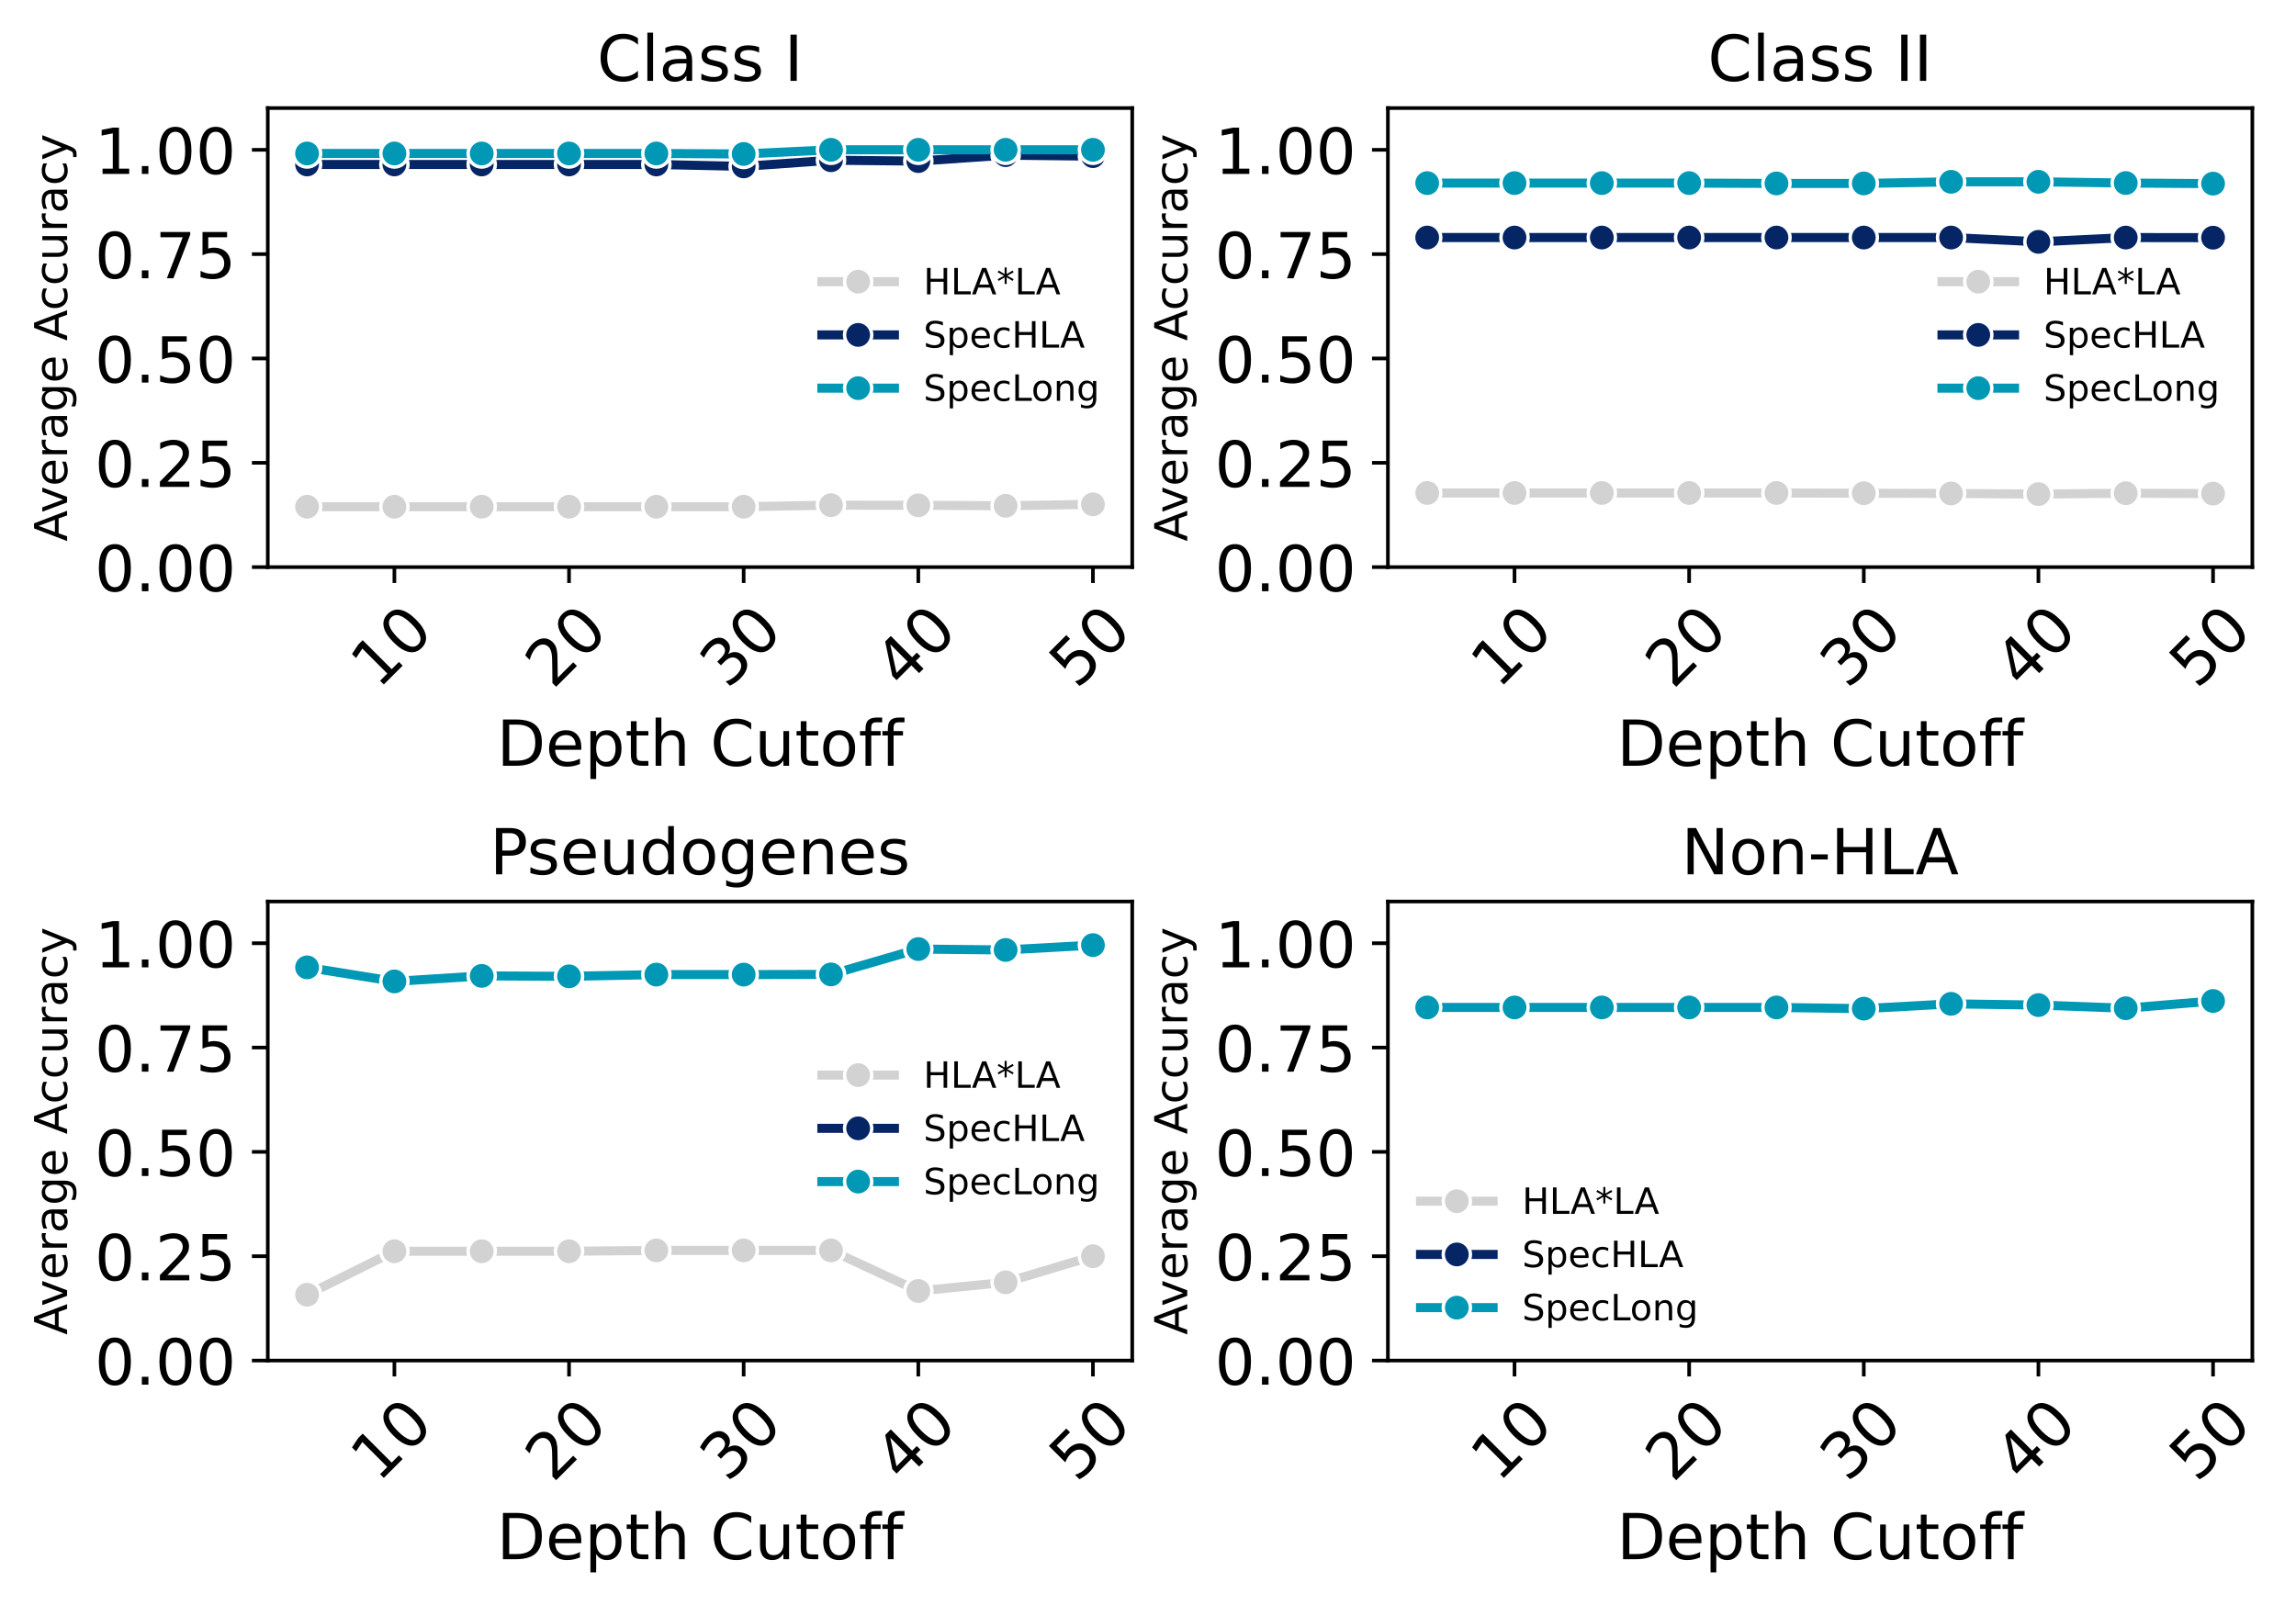 <?xml version="1.0" encoding="utf-8" standalone="no"?>
<!DOCTYPE svg PUBLIC "-//W3C//DTD SVG 1.1//EN"
  "http://www.w3.org/Graphics/SVG/1.1/DTD/svg11.dtd">
<!-- Created with matplotlib (https://matplotlib.org/) -->
<svg height="354.011pt" version="1.1" viewBox="0 0 506.298 354.011" width="506.298pt" xmlns="http://www.w3.org/2000/svg" xmlns:xlink="http://www.w3.org/1999/xlink">
 <defs>
  <style type="text/css">*{stroke-linecap:butt;stroke-linejoin:round;}</style>
 </defs>
 <g id="figure_1">
  <g id="patch_1">
   <path d="M 0 354.011 
L 506.298 354.011 
L 506.298 0 
L 0 0 
z
" style="fill:#ffffff;"/>
  </g>
  <g id="axes_1">
   <g id="patch_2">
    <path d="M 59.05 125.084 
L 249.673 125.084 
L 249.673 23.838 
L 59.05 23.838 
z
" style="fill:#ffffff;"/>
   </g>
   <g id="matplotlib.axis_1">
    <g id="xtick_1">
     <g id="line2d_1">
      <defs>
       <path d="M 0 0 
L 0 3.5 
" id="mc539a2d529" style="stroke:#000000;stroke-width:0.8;"/>
      </defs>
      <g>
       <use style="stroke:#000000;stroke-width:0.8;" x="86.97" xlink:href="#mc539a2d529" y="125.084"/>
      </g>
     </g>
     <g id="text_1">
      <!-- 10 -->
      <g transform="translate(83.403 152.203)rotate(-45)scale(0.14 -0.14)">
       <defs>
        <path d="M 12.406 8.297 
L 28.516 8.297 
L 28.516 63.922 
L 10.984 60.406 
L 10.984 69.391 
L 28.422 72.906 
L 38.281 72.906 
L 38.281 8.297 
L 54.391 8.297 
L 54.391 0 
L 12.406 0 
z
" id="DejaVuSans-49"/>
        <path d="M 31.781 66.406 
Q 24.172 66.406 20.328 58.906 
Q 16.5 51.422 16.5 36.375 
Q 16.5 21.391 20.328 13.891 
Q 24.172 6.391 31.781 6.391 
Q 39.453 6.391 43.281 13.891 
Q 47.125 21.391 47.125 36.375 
Q 47.125 51.422 43.281 58.906 
Q 39.453 66.406 31.781 66.406 
z
M 31.781 74.219 
Q 44.047 74.219 50.516 64.516 
Q 56.984 54.828 56.984 36.375 
Q 56.984 17.969 50.516 8.266 
Q 44.047 -1.422 31.781 -1.422 
Q 19.531 -1.422 13.062 8.266 
Q 6.594 17.969 6.594 36.375 
Q 6.594 54.828 13.062 64.516 
Q 19.531 74.219 31.781 74.219 
z
" id="DejaVuSans-48"/>
       </defs>
       <use xlink:href="#DejaVuSans-49"/>
       <use x="63.623" xlink:href="#DejaVuSans-48"/>
      </g>
     </g>
    </g>
    <g id="xtick_2">
     <g id="line2d_2">
      <g>
       <use style="stroke:#000000;stroke-width:0.8;" x="125.479" xlink:href="#mc539a2d529" y="125.084"/>
      </g>
     </g>
     <g id="text_2">
      <!-- 20 -->
      <g transform="translate(121.912 152.203)rotate(-45)scale(0.14 -0.14)">
       <defs>
        <path d="M 19.188 8.297 
L 53.609 8.297 
L 53.609 0 
L 7.328 0 
L 7.328 8.297 
Q 12.938 14.109 22.625 23.891 
Q 32.328 33.688 34.812 36.531 
Q 39.547 41.844 41.422 45.531 
Q 43.312 49.219 43.312 52.781 
Q 43.312 58.594 39.234 62.25 
Q 35.156 65.922 28.609 65.922 
Q 23.969 65.922 18.812 64.312 
Q 13.672 62.703 7.812 59.422 
L 7.812 69.391 
Q 13.766 71.781 18.938 73 
Q 24.125 74.219 28.422 74.219 
Q 39.75 74.219 46.484 68.547 
Q 53.219 62.891 53.219 53.422 
Q 53.219 48.922 51.531 44.891 
Q 49.859 40.875 45.406 35.406 
Q 44.188 33.984 37.641 27.219 
Q 31.109 20.453 19.188 8.297 
z
" id="DejaVuSans-50"/>
       </defs>
       <use xlink:href="#DejaVuSans-50"/>
       <use x="63.623" xlink:href="#DejaVuSans-48"/>
      </g>
     </g>
    </g>
    <g id="xtick_3">
     <g id="line2d_3">
      <g>
       <use style="stroke:#000000;stroke-width:0.8;" x="163.989" xlink:href="#mc539a2d529" y="125.084"/>
      </g>
     </g>
     <g id="text_3">
      <!-- 30 -->
      <g transform="translate(160.422 152.203)rotate(-45)scale(0.14 -0.14)">
       <defs>
        <path d="M 40.578 39.312 
Q 47.656 37.797 51.625 33 
Q 55.609 28.219 55.609 21.188 
Q 55.609 10.406 48.188 4.484 
Q 40.766 -1.422 27.094 -1.422 
Q 22.516 -1.422 17.656 -0.516 
Q 12.797 0.391 7.625 2.203 
L 7.625 11.719 
Q 11.719 9.328 16.594 8.109 
Q 21.484 6.891 26.812 6.891 
Q 36.078 6.891 40.938 10.547 
Q 45.797 14.203 45.797 21.188 
Q 45.797 27.641 41.281 31.266 
Q 36.766 34.906 28.719 34.906 
L 20.219 34.906 
L 20.219 43.016 
L 29.109 43.016 
Q 36.375 43.016 40.234 45.922 
Q 44.094 48.828 44.094 54.297 
Q 44.094 59.906 40.109 62.906 
Q 36.141 65.922 28.719 65.922 
Q 24.656 65.922 20.016 65.031 
Q 15.375 64.156 9.812 62.312 
L 9.812 71.094 
Q 15.438 72.656 20.344 73.438 
Q 25.25 74.219 29.594 74.219 
Q 40.828 74.219 47.359 69.109 
Q 53.906 64.016 53.906 55.328 
Q 53.906 49.266 50.438 45.094 
Q 46.969 40.922 40.578 39.312 
z
" id="DejaVuSans-51"/>
       </defs>
       <use xlink:href="#DejaVuSans-51"/>
       <use x="63.623" xlink:href="#DejaVuSans-48"/>
      </g>
     </g>
    </g>
    <g id="xtick_4">
     <g id="line2d_4">
      <g>
       <use style="stroke:#000000;stroke-width:0.8;" x="202.499" xlink:href="#mc539a2d529" y="125.084"/>
      </g>
     </g>
     <g id="text_4">
      <!-- 40 -->
      <g transform="translate(198.932 152.203)rotate(-45)scale(0.14 -0.14)">
       <defs>
        <path d="M 37.797 64.312 
L 12.891 25.391 
L 37.797 25.391 
z
M 35.203 72.906 
L 47.609 72.906 
L 47.609 25.391 
L 58.016 25.391 
L 58.016 17.188 
L 47.609 17.188 
L 47.609 0 
L 37.797 0 
L 37.797 17.188 
L 4.891 17.188 
L 4.891 26.703 
z
" id="DejaVuSans-52"/>
       </defs>
       <use xlink:href="#DejaVuSans-52"/>
       <use x="63.623" xlink:href="#DejaVuSans-48"/>
      </g>
     </g>
    </g>
    <g id="xtick_5">
     <g id="line2d_5">
      <g>
       <use style="stroke:#000000;stroke-width:0.8;" x="241.009" xlink:href="#mc539a2d529" y="125.084"/>
      </g>
     </g>
     <g id="text_5">
      <!-- 50 -->
      <g transform="translate(237.442 152.203)rotate(-45)scale(0.14 -0.14)">
       <defs>
        <path d="M 10.797 72.906 
L 49.516 72.906 
L 49.516 64.594 
L 19.828 64.594 
L 19.828 46.734 
Q 21.969 47.469 24.109 47.828 
Q 26.266 48.188 28.422 48.188 
Q 40.625 48.188 47.75 41.5 
Q 54.891 34.812 54.891 23.391 
Q 54.891 11.625 47.562 5.094 
Q 40.234 -1.422 26.906 -1.422 
Q 22.312 -1.422 17.547 -0.641 
Q 12.797 0.141 7.719 1.703 
L 7.719 11.625 
Q 12.109 9.234 16.797 8.062 
Q 21.484 6.891 26.703 6.891 
Q 35.156 6.891 40.078 11.328 
Q 45.016 15.766 45.016 23.391 
Q 45.016 31 40.078 35.438 
Q 35.156 39.891 26.703 39.891 
Q 22.75 39.891 18.812 39.016 
Q 14.891 38.141 10.797 36.281 
z
" id="DejaVuSans-53"/>
       </defs>
       <use xlink:href="#DejaVuSans-53"/>
       <use x="63.623" xlink:href="#DejaVuSans-48"/>
      </g>
     </g>
    </g>
    <g id="text_6">
     <!-- Depth Cutoff -->
     <g transform="translate(109.535 168.9)scale(0.14 -0.14)">
      <defs>
       <path d="M 19.672 64.797 
L 19.672 8.109 
L 31.594 8.109 
Q 46.688 8.109 53.688 14.938 
Q 60.688 21.781 60.688 36.531 
Q 60.688 51.172 53.688 57.984 
Q 46.688 64.797 31.594 64.797 
z
M 9.812 72.906 
L 30.078 72.906 
Q 51.266 72.906 61.172 64.094 
Q 71.094 55.281 71.094 36.531 
Q 71.094 17.672 61.125 8.828 
Q 51.172 0 30.078 0 
L 9.812 0 
z
" id="DejaVuSans-68"/>
       <path d="M 56.203 29.594 
L 56.203 25.203 
L 14.891 25.203 
Q 15.484 15.922 20.484 11.062 
Q 25.484 6.203 34.422 6.203 
Q 39.594 6.203 44.453 7.469 
Q 49.312 8.734 54.109 11.281 
L 54.109 2.781 
Q 49.266 0.734 44.188 -0.344 
Q 39.109 -1.422 33.891 -1.422 
Q 20.797 -1.422 13.156 6.188 
Q 5.516 13.812 5.516 26.812 
Q 5.516 40.234 12.766 48.109 
Q 20.016 56 32.328 56 
Q 43.359 56 49.781 48.891 
Q 56.203 41.797 56.203 29.594 
z
M 47.219 32.234 
Q 47.125 39.594 43.094 43.984 
Q 39.062 48.391 32.422 48.391 
Q 24.906 48.391 20.391 44.141 
Q 15.875 39.891 15.188 32.172 
z
" id="DejaVuSans-101"/>
       <path d="M 18.109 8.203 
L 18.109 -20.797 
L 9.078 -20.797 
L 9.078 54.688 
L 18.109 54.688 
L 18.109 46.391 
Q 20.953 51.266 25.266 53.625 
Q 29.594 56 35.594 56 
Q 45.562 56 51.781 48.094 
Q 58.016 40.188 58.016 27.297 
Q 58.016 14.406 51.781 6.484 
Q 45.562 -1.422 35.594 -1.422 
Q 29.594 -1.422 25.266 0.953 
Q 20.953 3.328 18.109 8.203 
z
M 48.688 27.297 
Q 48.688 37.203 44.609 42.844 
Q 40.531 48.484 33.406 48.484 
Q 26.266 48.484 22.188 42.844 
Q 18.109 37.203 18.109 27.297 
Q 18.109 17.391 22.188 11.75 
Q 26.266 6.109 33.406 6.109 
Q 40.531 6.109 44.609 11.75 
Q 48.688 17.391 48.688 27.297 
z
" id="DejaVuSans-112"/>
       <path d="M 18.312 70.219 
L 18.312 54.688 
L 36.812 54.688 
L 36.812 47.703 
L 18.312 47.703 
L 18.312 18.016 
Q 18.312 11.328 20.141 9.422 
Q 21.969 7.516 27.594 7.516 
L 36.812 7.516 
L 36.812 0 
L 27.594 0 
Q 17.188 0 13.234 3.875 
Q 9.281 7.766 9.281 18.016 
L 9.281 47.703 
L 2.688 47.703 
L 2.688 54.688 
L 9.281 54.688 
L 9.281 70.219 
z
" id="DejaVuSans-116"/>
       <path d="M 54.891 33.016 
L 54.891 0 
L 45.906 0 
L 45.906 32.719 
Q 45.906 40.484 42.875 44.328 
Q 39.844 48.188 33.797 48.188 
Q 26.516 48.188 22.312 43.547 
Q 18.109 38.922 18.109 30.906 
L 18.109 0 
L 9.078 0 
L 9.078 75.984 
L 18.109 75.984 
L 18.109 46.188 
Q 21.344 51.125 25.703 53.562 
Q 30.078 56 35.797 56 
Q 45.219 56 50.047 50.172 
Q 54.891 44.344 54.891 33.016 
z
" id="DejaVuSans-104"/>
       <path id="DejaVuSans-32"/>
       <path d="M 64.406 67.281 
L 64.406 56.891 
Q 59.422 61.531 53.781 63.812 
Q 48.141 66.109 41.797 66.109 
Q 29.297 66.109 22.656 58.469 
Q 16.016 50.828 16.016 36.375 
Q 16.016 21.969 22.656 14.328 
Q 29.297 6.688 41.797 6.688 
Q 48.141 6.688 53.781 8.984 
Q 59.422 11.281 64.406 15.922 
L 64.406 5.609 
Q 59.234 2.094 53.438 0.328 
Q 47.656 -1.422 41.219 -1.422 
Q 24.656 -1.422 15.125 8.703 
Q 5.609 18.844 5.609 36.375 
Q 5.609 53.953 15.125 64.078 
Q 24.656 74.219 41.219 74.219 
Q 47.75 74.219 53.531 72.484 
Q 59.328 70.75 64.406 67.281 
z
" id="DejaVuSans-67"/>
       <path d="M 8.5 21.578 
L 8.5 54.688 
L 17.484 54.688 
L 17.484 21.922 
Q 17.484 14.156 20.5 10.266 
Q 23.531 6.391 29.594 6.391 
Q 36.859 6.391 41.078 11.031 
Q 45.312 15.672 45.312 23.688 
L 45.312 54.688 
L 54.297 54.688 
L 54.297 0 
L 45.312 0 
L 45.312 8.406 
Q 42.047 3.422 37.719 1 
Q 33.406 -1.422 27.688 -1.422 
Q 18.266 -1.422 13.375 4.438 
Q 8.5 10.297 8.5 21.578 
z
M 31.109 56 
z
" id="DejaVuSans-117"/>
       <path d="M 30.609 48.391 
Q 23.391 48.391 19.188 42.75 
Q 14.984 37.109 14.984 27.297 
Q 14.984 17.484 19.156 11.844 
Q 23.344 6.203 30.609 6.203 
Q 37.797 6.203 41.984 11.859 
Q 46.188 17.531 46.188 27.297 
Q 46.188 37.016 41.984 42.703 
Q 37.797 48.391 30.609 48.391 
z
M 30.609 56 
Q 42.328 56 49.016 48.375 
Q 55.719 40.766 55.719 27.297 
Q 55.719 13.875 49.016 6.219 
Q 42.328 -1.422 30.609 -1.422 
Q 18.844 -1.422 12.172 6.219 
Q 5.516 13.875 5.516 27.297 
Q 5.516 40.766 12.172 48.375 
Q 18.844 56 30.609 56 
z
" id="DejaVuSans-111"/>
       <path d="M 37.109 75.984 
L 37.109 68.5 
L 28.516 68.5 
Q 23.688 68.5 21.797 66.547 
Q 19.922 64.594 19.922 59.516 
L 19.922 54.688 
L 34.719 54.688 
L 34.719 47.703 
L 19.922 47.703 
L 19.922 0 
L 10.891 0 
L 10.891 47.703 
L 2.297 47.703 
L 2.297 54.688 
L 10.891 54.688 
L 10.891 58.5 
Q 10.891 67.625 15.141 71.797 
Q 19.391 75.984 28.609 75.984 
z
" id="DejaVuSans-102"/>
      </defs>
      <use xlink:href="#DejaVuSans-68"/>
      <use x="77.002" xlink:href="#DejaVuSans-101"/>
      <use x="138.525" xlink:href="#DejaVuSans-112"/>
      <use x="202.002" xlink:href="#DejaVuSans-116"/>
      <use x="241.211" xlink:href="#DejaVuSans-104"/>
      <use x="304.59" xlink:href="#DejaVuSans-32"/>
      <use x="336.377" xlink:href="#DejaVuSans-67"/>
      <use x="406.201" xlink:href="#DejaVuSans-117"/>
      <use x="469.58" xlink:href="#DejaVuSans-116"/>
      <use x="508.789" xlink:href="#DejaVuSans-111"/>
      <use x="569.971" xlink:href="#DejaVuSans-102"/>
      <use x="605.176" xlink:href="#DejaVuSans-102"/>
     </g>
    </g>
   </g>
   <g id="matplotlib.axis_2">
    <g id="ytick_1">
     <g id="line2d_6">
      <defs>
       <path d="M 0 0 
L -3.5 0 
" id="m1651875b32" style="stroke:#000000;stroke-width:0.8;"/>
      </defs>
      <g>
       <use style="stroke:#000000;stroke-width:0.8;" x="59.05" xlink:href="#m1651875b32" y="125.084"/>
      </g>
     </g>
     <g id="text_7">
      <!-- 0.00 -->
      <g transform="translate(20.878 130.403)scale(0.14 -0.14)">
       <defs>
        <path d="M 10.688 12.406 
L 21 12.406 
L 21 0 
L 10.688 0 
z
" id="DejaVuSans-46"/>
       </defs>
       <use xlink:href="#DejaVuSans-48"/>
       <use x="63.623" xlink:href="#DejaVuSans-46"/>
       <use x="95.41" xlink:href="#DejaVuSans-48"/>
       <use x="159.033" xlink:href="#DejaVuSans-48"/>
      </g>
     </g>
    </g>
    <g id="ytick_2">
     <g id="line2d_7">
      <g>
       <use style="stroke:#000000;stroke-width:0.8;" x="59.05" xlink:href="#m1651875b32" y="102.073"/>
      </g>
     </g>
     <g id="text_8">
      <!-- 0.25 -->
      <g transform="translate(20.878 107.392)scale(0.14 -0.14)">
       <use xlink:href="#DejaVuSans-48"/>
       <use x="63.623" xlink:href="#DejaVuSans-46"/>
       <use x="95.41" xlink:href="#DejaVuSans-50"/>
       <use x="159.033" xlink:href="#DejaVuSans-53"/>
      </g>
     </g>
    </g>
    <g id="ytick_3">
     <g id="line2d_8">
      <g>
       <use style="stroke:#000000;stroke-width:0.8;" x="59.05" xlink:href="#m1651875b32" y="79.063"/>
      </g>
     </g>
     <g id="text_9">
      <!-- 0.50 -->
      <g transform="translate(20.878 84.382)scale(0.14 -0.14)">
       <use xlink:href="#DejaVuSans-48"/>
       <use x="63.623" xlink:href="#DejaVuSans-46"/>
       <use x="95.41" xlink:href="#DejaVuSans-53"/>
       <use x="159.033" xlink:href="#DejaVuSans-48"/>
      </g>
     </g>
    </g>
    <g id="ytick_4">
     <g id="line2d_9">
      <g>
       <use style="stroke:#000000;stroke-width:0.8;" x="59.05" xlink:href="#m1651875b32" y="56.052"/>
      </g>
     </g>
     <g id="text_10">
      <!-- 0.75 -->
      <g transform="translate(20.878 61.371)scale(0.14 -0.14)">
       <defs>
        <path d="M 8.203 72.906 
L 55.078 72.906 
L 55.078 68.703 
L 28.609 0 
L 18.312 0 
L 43.219 64.594 
L 8.203 64.594 
z
" id="DejaVuSans-55"/>
       </defs>
       <use xlink:href="#DejaVuSans-48"/>
       <use x="63.623" xlink:href="#DejaVuSans-46"/>
       <use x="95.41" xlink:href="#DejaVuSans-55"/>
       <use x="159.033" xlink:href="#DejaVuSans-53"/>
      </g>
     </g>
    </g>
    <g id="ytick_5">
     <g id="line2d_10">
      <g>
       <use style="stroke:#000000;stroke-width:0.8;" x="59.05" xlink:href="#m1651875b32" y="33.042"/>
      </g>
     </g>
     <g id="text_11">
      <!-- 1.00 -->
      <g transform="translate(20.878 38.361)scale(0.14 -0.14)">
       <use xlink:href="#DejaVuSans-49"/>
       <use x="63.623" xlink:href="#DejaVuSans-46"/>
       <use x="95.41" xlink:href="#DejaVuSans-48"/>
       <use x="159.033" xlink:href="#DejaVuSans-48"/>
      </g>
     </g>
    </g>
    <g id="text_12">
     <!-- Average Accuracy -->
     <g transform="translate(14.798 119.411)rotate(-90)scale(0.1 -0.1)">
      <defs>
       <path d="M 34.188 63.188 
L 20.797 26.906 
L 47.609 26.906 
z
M 28.609 72.906 
L 39.797 72.906 
L 67.578 0 
L 57.328 0 
L 50.688 18.703 
L 17.828 18.703 
L 11.188 0 
L 0.781 0 
z
" id="DejaVuSans-65"/>
       <path d="M 2.984 54.688 
L 12.5 54.688 
L 29.594 8.797 
L 46.688 54.688 
L 56.203 54.688 
L 35.688 0 
L 23.484 0 
z
" id="DejaVuSans-118"/>
       <path d="M 41.109 46.297 
Q 39.594 47.172 37.812 47.578 
Q 36.031 48 33.891 48 
Q 26.266 48 22.188 43.047 
Q 18.109 38.094 18.109 28.812 
L 18.109 0 
L 9.078 0 
L 9.078 54.688 
L 18.109 54.688 
L 18.109 46.188 
Q 20.953 51.172 25.484 53.578 
Q 30.031 56 36.531 56 
Q 37.453 56 38.578 55.875 
Q 39.703 55.766 41.062 55.516 
z
" id="DejaVuSans-114"/>
       <path d="M 34.281 27.484 
Q 23.391 27.484 19.188 25 
Q 14.984 22.516 14.984 16.5 
Q 14.984 11.719 18.141 8.906 
Q 21.297 6.109 26.703 6.109 
Q 34.188 6.109 38.703 11.406 
Q 43.219 16.703 43.219 25.484 
L 43.219 27.484 
z
M 52.203 31.203 
L 52.203 0 
L 43.219 0 
L 43.219 8.297 
Q 40.141 3.328 35.547 0.953 
Q 30.953 -1.422 24.312 -1.422 
Q 15.922 -1.422 10.953 3.297 
Q 6 8.016 6 15.922 
Q 6 25.141 12.172 29.828 
Q 18.359 34.516 30.609 34.516 
L 43.219 34.516 
L 43.219 35.406 
Q 43.219 41.609 39.141 45 
Q 35.062 48.391 27.688 48.391 
Q 23 48.391 18.547 47.266 
Q 14.109 46.141 10.016 43.891 
L 10.016 52.203 
Q 14.938 54.109 19.578 55.047 
Q 24.219 56 28.609 56 
Q 40.484 56 46.344 49.844 
Q 52.203 43.703 52.203 31.203 
z
" id="DejaVuSans-97"/>
       <path d="M 45.406 27.984 
Q 45.406 37.75 41.375 43.109 
Q 37.359 48.484 30.078 48.484 
Q 22.859 48.484 18.828 43.109 
Q 14.797 37.75 14.797 27.984 
Q 14.797 18.266 18.828 12.891 
Q 22.859 7.516 30.078 7.516 
Q 37.359 7.516 41.375 12.891 
Q 45.406 18.266 45.406 27.984 
z
M 54.391 6.781 
Q 54.391 -7.172 48.188 -13.984 
Q 42 -20.797 29.203 -20.797 
Q 24.469 -20.797 20.266 -20.094 
Q 16.062 -19.391 12.109 -17.922 
L 12.109 -9.188 
Q 16.062 -11.328 19.922 -12.344 
Q 23.781 -13.375 27.781 -13.375 
Q 36.625 -13.375 41.016 -8.766 
Q 45.406 -4.156 45.406 5.172 
L 45.406 9.625 
Q 42.625 4.781 38.281 2.391 
Q 33.938 0 27.875 0 
Q 17.828 0 11.672 7.656 
Q 5.516 15.328 5.516 27.984 
Q 5.516 40.672 11.672 48.328 
Q 17.828 56 27.875 56 
Q 33.938 56 38.281 53.609 
Q 42.625 51.219 45.406 46.391 
L 45.406 54.688 
L 54.391 54.688 
z
" id="DejaVuSans-103"/>
       <path d="M 48.781 52.594 
L 48.781 44.188 
Q 44.969 46.297 41.141 47.344 
Q 37.312 48.391 33.406 48.391 
Q 24.656 48.391 19.812 42.844 
Q 14.984 37.312 14.984 27.297 
Q 14.984 17.281 19.812 11.734 
Q 24.656 6.203 33.406 6.203 
Q 37.312 6.203 41.141 7.25 
Q 44.969 8.297 48.781 10.406 
L 48.781 2.094 
Q 45.016 0.344 40.984 -0.531 
Q 36.969 -1.422 32.422 -1.422 
Q 20.062 -1.422 12.781 6.344 
Q 5.516 14.109 5.516 27.297 
Q 5.516 40.672 12.859 48.328 
Q 20.219 56 33.016 56 
Q 37.156 56 41.109 55.141 
Q 45.062 54.297 48.781 52.594 
z
" id="DejaVuSans-99"/>
       <path d="M 32.172 -5.078 
Q 28.375 -14.844 24.75 -17.812 
Q 21.141 -20.797 15.094 -20.797 
L 7.906 -20.797 
L 7.906 -13.281 
L 13.188 -13.281 
Q 16.891 -13.281 18.938 -11.516 
Q 21 -9.766 23.484 -3.219 
L 25.094 0.875 
L 2.984 54.688 
L 12.5 54.688 
L 29.594 11.922 
L 46.688 54.688 
L 56.203 54.688 
z
" id="DejaVuSans-121"/>
      </defs>
      <use xlink:href="#DejaVuSans-65"/>
      <use x="62.533" xlink:href="#DejaVuSans-118"/>
      <use x="121.713" xlink:href="#DejaVuSans-101"/>
      <use x="183.236" xlink:href="#DejaVuSans-114"/>
      <use x="224.35" xlink:href="#DejaVuSans-97"/>
      <use x="285.629" xlink:href="#DejaVuSans-103"/>
      <use x="349.105" xlink:href="#DejaVuSans-101"/>
      <use x="410.629" xlink:href="#DejaVuSans-32"/>
      <use x="442.416" xlink:href="#DejaVuSans-65"/>
      <use x="509.074" xlink:href="#DejaVuSans-99"/>
      <use x="564.055" xlink:href="#DejaVuSans-99"/>
      <use x="619.035" xlink:href="#DejaVuSans-117"/>
      <use x="682.414" xlink:href="#DejaVuSans-114"/>
      <use x="723.527" xlink:href="#DejaVuSans-97"/>
      <use x="784.807" xlink:href="#DejaVuSans-99"/>
      <use x="839.787" xlink:href="#DejaVuSans-121"/>
     </g>
    </g>
   </g>
   <g id="line2d_11">
    <path clip-path="url(#pf936c078fa)" d="M 67.715 111.762 
L 86.97 111.762 
L 106.224 111.762 
L 125.479 111.762 
L 144.734 111.762 
L 163.989 111.762 
L 183.244 111.423 
L 202.499 111.452 
L 221.754 111.551 
L 241.009 111.238 
" style="fill:none;stroke:#d2d2d2;stroke-linecap:square;stroke-width:2;"/>
    <defs>
     <path d="M 0 3 
C 0.796 3 1.559 2.684 2.121 2.121 
C 2.684 1.559 3 0.796 3 0 
C 3 -0.796 2.684 -1.559 2.121 -2.121 
C 1.559 -2.684 0.796 -3 0 -3 
C -0.796 -3 -1.559 -2.684 -2.121 -2.121 
C -2.684 -1.559 -3 -0.796 -3 0 
C -3 0.796 -2.684 1.559 -2.121 2.121 
C -1.559 2.684 -0.796 3 0 3 
z
" id="mb7e98e61c3" style="stroke:#ffffff;stroke-width:0.75;"/>
    </defs>
    <g clip-path="url(#pf936c078fa)">
     <use style="fill:#d2d2d2;stroke:#ffffff;stroke-width:0.75;" x="67.715" xlink:href="#mb7e98e61c3" y="111.762"/>
     <use style="fill:#d2d2d2;stroke:#ffffff;stroke-width:0.75;" x="86.97" xlink:href="#mb7e98e61c3" y="111.762"/>
     <use style="fill:#d2d2d2;stroke:#ffffff;stroke-width:0.75;" x="106.224" xlink:href="#mb7e98e61c3" y="111.762"/>
     <use style="fill:#d2d2d2;stroke:#ffffff;stroke-width:0.75;" x="125.479" xlink:href="#mb7e98e61c3" y="111.762"/>
     <use style="fill:#d2d2d2;stroke:#ffffff;stroke-width:0.75;" x="144.734" xlink:href="#mb7e98e61c3" y="111.762"/>
     <use style="fill:#d2d2d2;stroke:#ffffff;stroke-width:0.75;" x="163.989" xlink:href="#mb7e98e61c3" y="111.762"/>
     <use style="fill:#d2d2d2;stroke:#ffffff;stroke-width:0.75;" x="183.244" xlink:href="#mb7e98e61c3" y="111.423"/>
     <use style="fill:#d2d2d2;stroke:#ffffff;stroke-width:0.75;" x="202.499" xlink:href="#mb7e98e61c3" y="111.452"/>
     <use style="fill:#d2d2d2;stroke:#ffffff;stroke-width:0.75;" x="221.754" xlink:href="#mb7e98e61c3" y="111.551"/>
     <use style="fill:#d2d2d2;stroke:#ffffff;stroke-width:0.75;" x="241.009" xlink:href="#mb7e98e61c3" y="111.238"/>
    </g>
   </g>
   <g id="line2d_12">
    <path clip-path="url(#pf936c078fa)" d="M 67.715 36.272 
L 86.97 36.272 
L 106.224 36.272 
L 125.479 36.272 
L 144.734 36.272 
L 163.989 36.702 
L 183.244 35.339 
L 202.499 35.532 
L 221.754 34.222 
L 241.009 34.437 
" style="fill:none;stroke:#062565;stroke-linecap:square;stroke-width:2;"/>
    <defs>
     <path d="M 0 3 
C 0.796 3 1.559 2.684 2.121 2.121 
C 2.684 1.559 3 0.796 3 0 
C 3 -0.796 2.684 -1.559 2.121 -2.121 
C 1.559 -2.684 0.796 -3 0 -3 
C -0.796 -3 -1.559 -2.684 -2.121 -2.121 
C -2.684 -1.559 -3 -0.796 -3 0 
C -3 0.796 -2.684 1.559 -2.121 2.121 
C -1.559 2.684 -0.796 3 0 3 
z
" id="m16e0f25470" style="stroke:#ffffff;stroke-width:0.75;"/>
    </defs>
    <g clip-path="url(#pf936c078fa)">
     <use style="fill:#062565;stroke:#ffffff;stroke-width:0.75;" x="67.715" xlink:href="#m16e0f25470" y="36.272"/>
     <use style="fill:#062565;stroke:#ffffff;stroke-width:0.75;" x="86.97" xlink:href="#m16e0f25470" y="36.272"/>
     <use style="fill:#062565;stroke:#ffffff;stroke-width:0.75;" x="106.224" xlink:href="#m16e0f25470" y="36.272"/>
     <use style="fill:#062565;stroke:#ffffff;stroke-width:0.75;" x="125.479" xlink:href="#m16e0f25470" y="36.272"/>
     <use style="fill:#062565;stroke:#ffffff;stroke-width:0.75;" x="144.734" xlink:href="#m16e0f25470" y="36.272"/>
     <use style="fill:#062565;stroke:#ffffff;stroke-width:0.75;" x="163.989" xlink:href="#m16e0f25470" y="36.702"/>
     <use style="fill:#062565;stroke:#ffffff;stroke-width:0.75;" x="183.244" xlink:href="#m16e0f25470" y="35.339"/>
     <use style="fill:#062565;stroke:#ffffff;stroke-width:0.75;" x="202.499" xlink:href="#m16e0f25470" y="35.532"/>
     <use style="fill:#062565;stroke:#ffffff;stroke-width:0.75;" x="221.754" xlink:href="#m16e0f25470" y="34.222"/>
     <use style="fill:#062565;stroke:#ffffff;stroke-width:0.75;" x="241.009" xlink:href="#m16e0f25470" y="34.437"/>
    </g>
   </g>
   <g id="line2d_13">
    <path clip-path="url(#pf936c078fa)" d="M 67.715 33.849 
L 86.97 33.849 
L 106.224 33.849 
L 125.479 33.849 
L 144.734 33.849 
L 163.989 33.957 
L 183.244 33.042 
L 202.499 33.042 
L 221.754 33.042 
L 241.009 33.042 
" style="fill:none;stroke:#0098b4;stroke-linecap:square;stroke-width:2;"/>
    <defs>
     <path d="M 0 3 
C 0.796 3 1.559 2.684 2.121 2.121 
C 2.684 1.559 3 0.796 3 0 
C 3 -0.796 2.684 -1.559 2.121 -2.121 
C 1.559 -2.684 0.796 -3 0 -3 
C -0.796 -3 -1.559 -2.684 -2.121 -2.121 
C -2.684 -1.559 -3 -0.796 -3 0 
C -3 0.796 -2.684 1.559 -2.121 2.121 
C -1.559 2.684 -0.796 3 0 3 
z
" id="m9ff199f5ed" style="stroke:#ffffff;stroke-width:0.75;"/>
    </defs>
    <g clip-path="url(#pf936c078fa)">
     <use style="fill:#0098b4;stroke:#ffffff;stroke-width:0.75;" x="67.715" xlink:href="#m9ff199f5ed" y="33.849"/>
     <use style="fill:#0098b4;stroke:#ffffff;stroke-width:0.75;" x="86.97" xlink:href="#m9ff199f5ed" y="33.849"/>
     <use style="fill:#0098b4;stroke:#ffffff;stroke-width:0.75;" x="106.224" xlink:href="#m9ff199f5ed" y="33.849"/>
     <use style="fill:#0098b4;stroke:#ffffff;stroke-width:0.75;" x="125.479" xlink:href="#m9ff199f5ed" y="33.849"/>
     <use style="fill:#0098b4;stroke:#ffffff;stroke-width:0.75;" x="144.734" xlink:href="#m9ff199f5ed" y="33.849"/>
     <use style="fill:#0098b4;stroke:#ffffff;stroke-width:0.75;" x="163.989" xlink:href="#m9ff199f5ed" y="33.957"/>
     <use style="fill:#0098b4;stroke:#ffffff;stroke-width:0.75;" x="183.244" xlink:href="#m9ff199f5ed" y="33.042"/>
     <use style="fill:#0098b4;stroke:#ffffff;stroke-width:0.75;" x="202.499" xlink:href="#m9ff199f5ed" y="33.042"/>
     <use style="fill:#0098b4;stroke:#ffffff;stroke-width:0.75;" x="221.754" xlink:href="#m9ff199f5ed" y="33.042"/>
     <use style="fill:#0098b4;stroke:#ffffff;stroke-width:0.75;" x="241.009" xlink:href="#m9ff199f5ed" y="33.042"/>
    </g>
   </g>
   <g id="patch_3">
    <path d="M 59.05 125.084 
L 59.05 23.838 
" style="fill:none;stroke:#000000;stroke-linecap:square;stroke-linejoin:miter;stroke-width:0.8;"/>
   </g>
   <g id="patch_4">
    <path d="M 249.673 125.084 
L 249.673 23.838 
" style="fill:none;stroke:#000000;stroke-linecap:square;stroke-linejoin:miter;stroke-width:0.8;"/>
   </g>
   <g id="patch_5">
    <path d="M 59.05 125.084 
L 249.673 125.084 
" style="fill:none;stroke:#000000;stroke-linecap:square;stroke-linejoin:miter;stroke-width:0.8;"/>
   </g>
   <g id="patch_6">
    <path d="M 59.05 23.838 
L 249.673 23.838 
" style="fill:none;stroke:#000000;stroke-linecap:square;stroke-linejoin:miter;stroke-width:0.8;"/>
   </g>
   <g id="text_13">
    <!-- Class I -->
    <g transform="translate(131.657 17.838)scale(0.14 -0.14)">
     <defs>
      <path d="M 9.422 75.984 
L 18.406 75.984 
L 18.406 0 
L 9.422 0 
z
" id="DejaVuSans-108"/>
      <path d="M 44.281 53.078 
L 44.281 44.578 
Q 40.484 46.531 36.375 47.5 
Q 32.281 48.484 27.875 48.484 
Q 21.188 48.484 17.844 46.438 
Q 14.5 44.391 14.5 40.281 
Q 14.5 37.156 16.891 35.375 
Q 19.281 33.594 26.516 31.984 
L 29.594 31.297 
Q 39.156 29.25 43.188 25.516 
Q 47.219 21.781 47.219 15.094 
Q 47.219 7.469 41.188 3.016 
Q 35.156 -1.422 24.609 -1.422 
Q 20.219 -1.422 15.453 -0.562 
Q 10.688 0.297 5.422 2 
L 5.422 11.281 
Q 10.406 8.688 15.234 7.391 
Q 20.062 6.109 24.812 6.109 
Q 31.156 6.109 34.562 8.281 
Q 37.984 10.453 37.984 14.406 
Q 37.984 18.062 35.516 20.016 
Q 33.062 21.969 24.703 23.781 
L 21.578 24.516 
Q 13.234 26.266 9.516 29.906 
Q 5.812 33.547 5.812 39.891 
Q 5.812 47.609 11.281 51.797 
Q 16.75 56 26.812 56 
Q 31.781 56 36.172 55.266 
Q 40.578 54.547 44.281 53.078 
z
" id="DejaVuSans-115"/>
      <path d="M 9.812 72.906 
L 19.672 72.906 
L 19.672 0 
L 9.812 0 
z
" id="DejaVuSans-73"/>
     </defs>
     <use xlink:href="#DejaVuSans-67"/>
     <use x="69.824" xlink:href="#DejaVuSans-108"/>
     <use x="97.607" xlink:href="#DejaVuSans-97"/>
     <use x="158.887" xlink:href="#DejaVuSans-115"/>
     <use x="210.986" xlink:href="#DejaVuSans-115"/>
     <use x="263.086" xlink:href="#DejaVuSans-32"/>
     <use x="294.873" xlink:href="#DejaVuSans-73"/>
    </g>
   </g>
   <g id="legend_1">
    <g id="line2d_14">
     <path d="M 181.233 62.126 
L 197.233 62.126 
" style="fill:none;stroke:#d2d2d2;stroke-linecap:square;stroke-width:2;"/>
    </g>
    <g id="line2d_15">
     <g>
      <use style="fill:#d2d2d2;stroke:#ffffff;stroke-width:0.75;" x="189.233" xlink:href="#mb7e98e61c3" y="62.126"/>
     </g>
    </g>
    <g id="text_14">
     <!-- HLA*LA -->
     <g transform="translate(203.633 64.926)scale(0.08 -0.08)">
      <defs>
       <path d="M 9.812 72.906 
L 19.672 72.906 
L 19.672 43.016 
L 55.516 43.016 
L 55.516 72.906 
L 65.375 72.906 
L 65.375 0 
L 55.516 0 
L 55.516 34.719 
L 19.672 34.719 
L 19.672 0 
L 9.812 0 
z
" id="DejaVuSans-72"/>
       <path d="M 9.812 72.906 
L 19.672 72.906 
L 19.672 8.297 
L 55.172 8.297 
L 55.172 0 
L 9.812 0 
z
" id="DejaVuSans-76"/>
       <path d="M 47.016 60.891 
L 29.5 51.422 
L 47.016 41.891 
L 44.188 37.109 
L 27.781 47.016 
L 27.781 28.609 
L 22.219 28.609 
L 22.219 47.016 
L 5.812 37.109 
L 2.984 41.891 
L 20.516 51.422 
L 2.984 60.891 
L 5.812 65.719 
L 22.219 55.812 
L 22.219 74.219 
L 27.781 74.219 
L 27.781 55.812 
L 44.188 65.719 
z
" id="DejaVuSans-42"/>
      </defs>
      <use xlink:href="#DejaVuSans-72"/>
      <use x="75.195" xlink:href="#DejaVuSans-76"/>
      <use x="133.158" xlink:href="#DejaVuSans-65"/>
      <use x="201.566" xlink:href="#DejaVuSans-42"/>
      <use x="251.566" xlink:href="#DejaVuSans-76"/>
      <use x="309.529" xlink:href="#DejaVuSans-65"/>
     </g>
    </g>
    <g id="line2d_16">
     <path d="M 181.233 73.868 
L 197.233 73.868 
" style="fill:none;stroke:#062565;stroke-linecap:square;stroke-width:2;"/>
    </g>
    <g id="line2d_17">
     <g>
      <use style="fill:#062565;stroke:#ffffff;stroke-width:0.75;" x="189.233" xlink:href="#m16e0f25470" y="73.868"/>
     </g>
    </g>
    <g id="text_15">
     <!-- SpecHLA -->
     <g transform="translate(203.633 76.668)scale(0.08 -0.08)">
      <defs>
       <path d="M 53.516 70.516 
L 53.516 60.891 
Q 47.906 63.578 42.922 64.891 
Q 37.938 66.219 33.297 66.219 
Q 25.25 66.219 20.875 63.094 
Q 16.5 59.969 16.5 54.203 
Q 16.5 49.359 19.406 46.891 
Q 22.312 44.438 30.422 42.922 
L 36.375 41.703 
Q 47.406 39.594 52.656 34.297 
Q 57.906 29 57.906 20.125 
Q 57.906 9.516 50.797 4.047 
Q 43.703 -1.422 29.984 -1.422 
Q 24.812 -1.422 18.969 -0.25 
Q 13.141 0.922 6.891 3.219 
L 6.891 13.375 
Q 12.891 10.016 18.656 8.297 
Q 24.422 6.594 29.984 6.594 
Q 38.422 6.594 43.016 9.906 
Q 47.609 13.234 47.609 19.391 
Q 47.609 24.75 44.312 27.781 
Q 41.016 30.812 33.5 32.328 
L 27.484 33.5 
Q 16.453 35.688 11.516 40.375 
Q 6.594 45.062 6.594 53.422 
Q 6.594 63.094 13.406 68.656 
Q 20.219 74.219 32.172 74.219 
Q 37.312 74.219 42.625 73.281 
Q 47.953 72.359 53.516 70.516 
z
" id="DejaVuSans-83"/>
      </defs>
      <use xlink:href="#DejaVuSans-83"/>
      <use x="63.477" xlink:href="#DejaVuSans-112"/>
      <use x="126.953" xlink:href="#DejaVuSans-101"/>
      <use x="188.477" xlink:href="#DejaVuSans-99"/>
      <use x="243.457" xlink:href="#DejaVuSans-72"/>
      <use x="318.652" xlink:href="#DejaVuSans-76"/>
      <use x="376.615" xlink:href="#DejaVuSans-65"/>
     </g>
    </g>
    <g id="line2d_18">
     <path d="M 181.233 85.611 
L 197.233 85.611 
" style="fill:none;stroke:#0098b4;stroke-linecap:square;stroke-width:2;"/>
    </g>
    <g id="line2d_19">
     <g>
      <use style="fill:#0098b4;stroke:#ffffff;stroke-width:0.75;" x="189.233" xlink:href="#m9ff199f5ed" y="85.611"/>
     </g>
    </g>
    <g id="text_16">
     <!-- SpecLong -->
     <g transform="translate(203.633 88.411)scale(0.08 -0.08)">
      <defs>
       <path d="M 54.891 33.016 
L 54.891 0 
L 45.906 0 
L 45.906 32.719 
Q 45.906 40.484 42.875 44.328 
Q 39.844 48.188 33.797 48.188 
Q 26.516 48.188 22.312 43.547 
Q 18.109 38.922 18.109 30.906 
L 18.109 0 
L 9.078 0 
L 9.078 54.688 
L 18.109 54.688 
L 18.109 46.188 
Q 21.344 51.125 25.703 53.562 
Q 30.078 56 35.797 56 
Q 45.219 56 50.047 50.172 
Q 54.891 44.344 54.891 33.016 
z
" id="DejaVuSans-110"/>
      </defs>
      <use xlink:href="#DejaVuSans-83"/>
      <use x="63.477" xlink:href="#DejaVuSans-112"/>
      <use x="126.953" xlink:href="#DejaVuSans-101"/>
      <use x="188.477" xlink:href="#DejaVuSans-99"/>
      <use x="243.457" xlink:href="#DejaVuSans-76"/>
      <use x="297.42" xlink:href="#DejaVuSans-111"/>
      <use x="358.602" xlink:href="#DejaVuSans-110"/>
      <use x="421.98" xlink:href="#DejaVuSans-103"/>
     </g>
    </g>
   </g>
  </g>
  <g id="axes_2">
   <g id="patch_7">
    <path d="M 306.05 125.084 
L 496.673 125.084 
L 496.673 23.838 
L 306.05 23.838 
z
" style="fill:#ffffff;"/>
   </g>
   <g id="matplotlib.axis_3">
    <g id="xtick_6">
     <g id="line2d_20">
      <g>
       <use style="stroke:#000000;stroke-width:0.8;" x="333.97" xlink:href="#mc539a2d529" y="125.084"/>
      </g>
     </g>
     <g id="text_17">
      <!-- 10 -->
      <g transform="translate(330.403 152.203)rotate(-45)scale(0.14 -0.14)">
       <use xlink:href="#DejaVuSans-49"/>
       <use x="63.623" xlink:href="#DejaVuSans-48"/>
      </g>
     </g>
    </g>
    <g id="xtick_7">
     <g id="line2d_21">
      <g>
       <use style="stroke:#000000;stroke-width:0.8;" x="372.479" xlink:href="#mc539a2d529" y="125.084"/>
      </g>
     </g>
     <g id="text_18">
      <!-- 20 -->
      <g transform="translate(368.912 152.203)rotate(-45)scale(0.14 -0.14)">
       <use xlink:href="#DejaVuSans-50"/>
       <use x="63.623" xlink:href="#DejaVuSans-48"/>
      </g>
     </g>
    </g>
    <g id="xtick_8">
     <g id="line2d_22">
      <g>
       <use style="stroke:#000000;stroke-width:0.8;" x="410.989" xlink:href="#mc539a2d529" y="125.084"/>
      </g>
     </g>
     <g id="text_19">
      <!-- 30 -->
      <g transform="translate(407.422 152.203)rotate(-45)scale(0.14 -0.14)">
       <use xlink:href="#DejaVuSans-51"/>
       <use x="63.623" xlink:href="#DejaVuSans-48"/>
      </g>
     </g>
    </g>
    <g id="xtick_9">
     <g id="line2d_23">
      <g>
       <use style="stroke:#000000;stroke-width:0.8;" x="449.499" xlink:href="#mc539a2d529" y="125.084"/>
      </g>
     </g>
     <g id="text_20">
      <!-- 40 -->
      <g transform="translate(445.932 152.203)rotate(-45)scale(0.14 -0.14)">
       <use xlink:href="#DejaVuSans-52"/>
       <use x="63.623" xlink:href="#DejaVuSans-48"/>
      </g>
     </g>
    </g>
    <g id="xtick_10">
     <g id="line2d_24">
      <g>
       <use style="stroke:#000000;stroke-width:0.8;" x="488.009" xlink:href="#mc539a2d529" y="125.084"/>
      </g>
     </g>
     <g id="text_21">
      <!-- 50 -->
      <g transform="translate(484.442 152.203)rotate(-45)scale(0.14 -0.14)">
       <use xlink:href="#DejaVuSans-53"/>
       <use x="63.623" xlink:href="#DejaVuSans-48"/>
      </g>
     </g>
    </g>
    <g id="text_22">
     <!-- Depth Cutoff -->
     <g transform="translate(356.535 168.9)scale(0.14 -0.14)">
      <use xlink:href="#DejaVuSans-68"/>
      <use x="77.002" xlink:href="#DejaVuSans-101"/>
      <use x="138.525" xlink:href="#DejaVuSans-112"/>
      <use x="202.002" xlink:href="#DejaVuSans-116"/>
      <use x="241.211" xlink:href="#DejaVuSans-104"/>
      <use x="304.59" xlink:href="#DejaVuSans-32"/>
      <use x="336.377" xlink:href="#DejaVuSans-67"/>
      <use x="406.201" xlink:href="#DejaVuSans-117"/>
      <use x="469.58" xlink:href="#DejaVuSans-116"/>
      <use x="508.789" xlink:href="#DejaVuSans-111"/>
      <use x="569.971" xlink:href="#DejaVuSans-102"/>
      <use x="605.176" xlink:href="#DejaVuSans-102"/>
     </g>
    </g>
   </g>
   <g id="matplotlib.axis_4">
    <g id="ytick_6">
     <g id="line2d_25">
      <g>
       <use style="stroke:#000000;stroke-width:0.8;" x="306.05" xlink:href="#m1651875b32" y="125.084"/>
      </g>
     </g>
     <g id="text_23">
      <!-- 0.00 -->
      <g transform="translate(267.878 130.403)scale(0.14 -0.14)">
       <use xlink:href="#DejaVuSans-48"/>
       <use x="63.623" xlink:href="#DejaVuSans-46"/>
       <use x="95.41" xlink:href="#DejaVuSans-48"/>
       <use x="159.033" xlink:href="#DejaVuSans-48"/>
      </g>
     </g>
    </g>
    <g id="ytick_7">
     <g id="line2d_26">
      <g>
       <use style="stroke:#000000;stroke-width:0.8;" x="306.05" xlink:href="#m1651875b32" y="102.073"/>
      </g>
     </g>
     <g id="text_24">
      <!-- 0.25 -->
      <g transform="translate(267.878 107.392)scale(0.14 -0.14)">
       <use xlink:href="#DejaVuSans-48"/>
       <use x="63.623" xlink:href="#DejaVuSans-46"/>
       <use x="95.41" xlink:href="#DejaVuSans-50"/>
       <use x="159.033" xlink:href="#DejaVuSans-53"/>
      </g>
     </g>
    </g>
    <g id="ytick_8">
     <g id="line2d_27">
      <g>
       <use style="stroke:#000000;stroke-width:0.8;" x="306.05" xlink:href="#m1651875b32" y="79.063"/>
      </g>
     </g>
     <g id="text_25">
      <!-- 0.50 -->
      <g transform="translate(267.878 84.382)scale(0.14 -0.14)">
       <use xlink:href="#DejaVuSans-48"/>
       <use x="63.623" xlink:href="#DejaVuSans-46"/>
       <use x="95.41" xlink:href="#DejaVuSans-53"/>
       <use x="159.033" xlink:href="#DejaVuSans-48"/>
      </g>
     </g>
    </g>
    <g id="ytick_9">
     <g id="line2d_28">
      <g>
       <use style="stroke:#000000;stroke-width:0.8;" x="306.05" xlink:href="#m1651875b32" y="56.052"/>
      </g>
     </g>
     <g id="text_26">
      <!-- 0.75 -->
      <g transform="translate(267.878 61.371)scale(0.14 -0.14)">
       <use xlink:href="#DejaVuSans-48"/>
       <use x="63.623" xlink:href="#DejaVuSans-46"/>
       <use x="95.41" xlink:href="#DejaVuSans-55"/>
       <use x="159.033" xlink:href="#DejaVuSans-53"/>
      </g>
     </g>
    </g>
    <g id="ytick_10">
     <g id="line2d_29">
      <g>
       <use style="stroke:#000000;stroke-width:0.8;" x="306.05" xlink:href="#m1651875b32" y="33.042"/>
      </g>
     </g>
     <g id="text_27">
      <!-- 1.00 -->
      <g transform="translate(267.878 38.361)scale(0.14 -0.14)">
       <use xlink:href="#DejaVuSans-49"/>
       <use x="63.623" xlink:href="#DejaVuSans-46"/>
       <use x="95.41" xlink:href="#DejaVuSans-48"/>
       <use x="159.033" xlink:href="#DejaVuSans-48"/>
      </g>
     </g>
    </g>
    <g id="text_28">
     <!-- Average Accuracy -->
     <g transform="translate(261.798 119.411)rotate(-90)scale(0.1 -0.1)">
      <use xlink:href="#DejaVuSans-65"/>
      <use x="62.533" xlink:href="#DejaVuSans-118"/>
      <use x="121.713" xlink:href="#DejaVuSans-101"/>
      <use x="183.236" xlink:href="#DejaVuSans-114"/>
      <use x="224.35" xlink:href="#DejaVuSans-97"/>
      <use x="285.629" xlink:href="#DejaVuSans-103"/>
      <use x="349.105" xlink:href="#DejaVuSans-101"/>
      <use x="410.629" xlink:href="#DejaVuSans-32"/>
      <use x="442.416" xlink:href="#DejaVuSans-65"/>
      <use x="509.074" xlink:href="#DejaVuSans-99"/>
      <use x="564.055" xlink:href="#DejaVuSans-99"/>
      <use x="619.035" xlink:href="#DejaVuSans-117"/>
      <use x="682.414" xlink:href="#DejaVuSans-114"/>
      <use x="723.527" xlink:href="#DejaVuSans-97"/>
      <use x="784.807" xlink:href="#DejaVuSans-99"/>
      <use x="839.787" xlink:href="#DejaVuSans-121"/>
     </g>
    </g>
   </g>
   <g id="line2d_30">
    <path clip-path="url(#pcdd9ebf4f1)" d="M 314.715 108.734 
L 333.97 108.734 
L 353.224 108.734 
L 372.479 108.734 
L 391.734 108.734 
L 410.989 108.785 
L 430.244 108.841 
L 449.499 108.977 
L 468.754 108.785 
L 488.009 108.872 
" style="fill:none;stroke:#d2d2d2;stroke-linecap:square;stroke-width:2;"/>
    <g clip-path="url(#pcdd9ebf4f1)">
     <use style="fill:#d2d2d2;stroke:#ffffff;stroke-width:0.75;" x="314.715" xlink:href="#mb7e98e61c3" y="108.734"/>
     <use style="fill:#d2d2d2;stroke:#ffffff;stroke-width:0.75;" x="333.97" xlink:href="#mb7e98e61c3" y="108.734"/>
     <use style="fill:#d2d2d2;stroke:#ffffff;stroke-width:0.75;" x="353.224" xlink:href="#mb7e98e61c3" y="108.734"/>
     <use style="fill:#d2d2d2;stroke:#ffffff;stroke-width:0.75;" x="372.479" xlink:href="#mb7e98e61c3" y="108.734"/>
     <use style="fill:#d2d2d2;stroke:#ffffff;stroke-width:0.75;" x="391.734" xlink:href="#mb7e98e61c3" y="108.734"/>
     <use style="fill:#d2d2d2;stroke:#ffffff;stroke-width:0.75;" x="410.989" xlink:href="#mb7e98e61c3" y="108.785"/>
     <use style="fill:#d2d2d2;stroke:#ffffff;stroke-width:0.75;" x="430.244" xlink:href="#mb7e98e61c3" y="108.841"/>
     <use style="fill:#d2d2d2;stroke:#ffffff;stroke-width:0.75;" x="449.499" xlink:href="#mb7e98e61c3" y="108.977"/>
     <use style="fill:#d2d2d2;stroke:#ffffff;stroke-width:0.75;" x="468.754" xlink:href="#mb7e98e61c3" y="108.785"/>
     <use style="fill:#d2d2d2;stroke:#ffffff;stroke-width:0.75;" x="488.009" xlink:href="#mb7e98e61c3" y="108.872"/>
    </g>
   </g>
   <g id="line2d_31">
    <path clip-path="url(#pcdd9ebf4f1)" d="M 314.715 52.392 
L 333.97 52.392 
L 353.224 52.392 
L 372.479 52.392 
L 391.734 52.392 
L 410.989 52.392 
L 430.244 52.392 
L 449.499 53.342 
L 468.754 52.397 
L 488.009 52.424 
" style="fill:none;stroke:#062565;stroke-linecap:square;stroke-width:2;"/>
    <g clip-path="url(#pcdd9ebf4f1)">
     <use style="fill:#062565;stroke:#ffffff;stroke-width:0.75;" x="314.715" xlink:href="#m16e0f25470" y="52.392"/>
     <use style="fill:#062565;stroke:#ffffff;stroke-width:0.75;" x="333.97" xlink:href="#m16e0f25470" y="52.392"/>
     <use style="fill:#062565;stroke:#ffffff;stroke-width:0.75;" x="353.224" xlink:href="#m16e0f25470" y="52.392"/>
     <use style="fill:#062565;stroke:#ffffff;stroke-width:0.75;" x="372.479" xlink:href="#m16e0f25470" y="52.392"/>
     <use style="fill:#062565;stroke:#ffffff;stroke-width:0.75;" x="391.734" xlink:href="#m16e0f25470" y="52.392"/>
     <use style="fill:#062565;stroke:#ffffff;stroke-width:0.75;" x="410.989" xlink:href="#m16e0f25470" y="52.392"/>
     <use style="fill:#062565;stroke:#ffffff;stroke-width:0.75;" x="430.244" xlink:href="#m16e0f25470" y="52.392"/>
     <use style="fill:#062565;stroke:#ffffff;stroke-width:0.75;" x="449.499" xlink:href="#m16e0f25470" y="53.342"/>
     <use style="fill:#062565;stroke:#ffffff;stroke-width:0.75;" x="468.754" xlink:href="#m16e0f25470" y="52.397"/>
     <use style="fill:#062565;stroke:#ffffff;stroke-width:0.75;" x="488.009" xlink:href="#m16e0f25470" y="52.424"/>
    </g>
   </g>
   <g id="line2d_32">
    <path clip-path="url(#pcdd9ebf4f1)" d="M 314.715 40.387 
L 333.97 40.387 
L 353.224 40.387 
L 372.479 40.387 
L 391.734 40.459 
L 410.989 40.459 
L 430.244 40.102 
L 449.499 40.1 
L 468.754 40.372 
L 488.009 40.504 
" style="fill:none;stroke:#0098b4;stroke-linecap:square;stroke-width:2;"/>
    <g clip-path="url(#pcdd9ebf4f1)">
     <use style="fill:#0098b4;stroke:#ffffff;stroke-width:0.75;" x="314.715" xlink:href="#m9ff199f5ed" y="40.387"/>
     <use style="fill:#0098b4;stroke:#ffffff;stroke-width:0.75;" x="333.97" xlink:href="#m9ff199f5ed" y="40.387"/>
     <use style="fill:#0098b4;stroke:#ffffff;stroke-width:0.75;" x="353.224" xlink:href="#m9ff199f5ed" y="40.387"/>
     <use style="fill:#0098b4;stroke:#ffffff;stroke-width:0.75;" x="372.479" xlink:href="#m9ff199f5ed" y="40.387"/>
     <use style="fill:#0098b4;stroke:#ffffff;stroke-width:0.75;" x="391.734" xlink:href="#m9ff199f5ed" y="40.459"/>
     <use style="fill:#0098b4;stroke:#ffffff;stroke-width:0.75;" x="410.989" xlink:href="#m9ff199f5ed" y="40.459"/>
     <use style="fill:#0098b4;stroke:#ffffff;stroke-width:0.75;" x="430.244" xlink:href="#m9ff199f5ed" y="40.102"/>
     <use style="fill:#0098b4;stroke:#ffffff;stroke-width:0.75;" x="449.499" xlink:href="#m9ff199f5ed" y="40.1"/>
     <use style="fill:#0098b4;stroke:#ffffff;stroke-width:0.75;" x="468.754" xlink:href="#m9ff199f5ed" y="40.372"/>
     <use style="fill:#0098b4;stroke:#ffffff;stroke-width:0.75;" x="488.009" xlink:href="#m9ff199f5ed" y="40.504"/>
    </g>
   </g>
   <g id="patch_8">
    <path d="M 306.05 125.084 
L 306.05 23.838 
" style="fill:none;stroke:#000000;stroke-linecap:square;stroke-linejoin:miter;stroke-width:0.8;"/>
   </g>
   <g id="patch_9">
    <path d="M 496.673 125.084 
L 496.673 23.838 
" style="fill:none;stroke:#000000;stroke-linecap:square;stroke-linejoin:miter;stroke-width:0.8;"/>
   </g>
   <g id="patch_10">
    <path d="M 306.05 125.084 
L 496.673 125.084 
" style="fill:none;stroke:#000000;stroke-linecap:square;stroke-linejoin:miter;stroke-width:0.8;"/>
   </g>
   <g id="patch_11">
    <path d="M 306.05 23.838 
L 496.673 23.838 
" style="fill:none;stroke:#000000;stroke-linecap:square;stroke-linejoin:miter;stroke-width:0.8;"/>
   </g>
   <g id="text_29">
    <!-- Class II -->
    <g transform="translate(376.592 17.838)scale(0.14 -0.14)">
     <use xlink:href="#DejaVuSans-67"/>
     <use x="69.824" xlink:href="#DejaVuSans-108"/>
     <use x="97.607" xlink:href="#DejaVuSans-97"/>
     <use x="158.887" xlink:href="#DejaVuSans-115"/>
     <use x="210.986" xlink:href="#DejaVuSans-115"/>
     <use x="263.086" xlink:href="#DejaVuSans-32"/>
     <use x="294.873" xlink:href="#DejaVuSans-73"/>
     <use x="324.365" xlink:href="#DejaVuSans-73"/>
    </g>
   </g>
   <g id="legend_2">
    <g id="line2d_33">
     <path d="M 428.233 62.126 
L 444.233 62.126 
" style="fill:none;stroke:#d2d2d2;stroke-linecap:square;stroke-width:2;"/>
    </g>
    <g id="line2d_34">
     <g>
      <use style="fill:#d2d2d2;stroke:#ffffff;stroke-width:0.75;" x="436.233" xlink:href="#mb7e98e61c3" y="62.126"/>
     </g>
    </g>
    <g id="text_30">
     <!-- HLA*LA -->
     <g transform="translate(450.633 64.926)scale(0.08 -0.08)">
      <use xlink:href="#DejaVuSans-72"/>
      <use x="75.195" xlink:href="#DejaVuSans-76"/>
      <use x="133.158" xlink:href="#DejaVuSans-65"/>
      <use x="201.566" xlink:href="#DejaVuSans-42"/>
      <use x="251.566" xlink:href="#DejaVuSans-76"/>
      <use x="309.529" xlink:href="#DejaVuSans-65"/>
     </g>
    </g>
    <g id="line2d_35">
     <path d="M 428.233 73.868 
L 444.233 73.868 
" style="fill:none;stroke:#062565;stroke-linecap:square;stroke-width:2;"/>
    </g>
    <g id="line2d_36">
     <g>
      <use style="fill:#062565;stroke:#ffffff;stroke-width:0.75;" x="436.233" xlink:href="#m16e0f25470" y="73.868"/>
     </g>
    </g>
    <g id="text_31">
     <!-- SpecHLA -->
     <g transform="translate(450.633 76.668)scale(0.08 -0.08)">
      <use xlink:href="#DejaVuSans-83"/>
      <use x="63.477" xlink:href="#DejaVuSans-112"/>
      <use x="126.953" xlink:href="#DejaVuSans-101"/>
      <use x="188.477" xlink:href="#DejaVuSans-99"/>
      <use x="243.457" xlink:href="#DejaVuSans-72"/>
      <use x="318.652" xlink:href="#DejaVuSans-76"/>
      <use x="376.615" xlink:href="#DejaVuSans-65"/>
     </g>
    </g>
    <g id="line2d_37">
     <path d="M 428.233 85.611 
L 444.233 85.611 
" style="fill:none;stroke:#0098b4;stroke-linecap:square;stroke-width:2;"/>
    </g>
    <g id="line2d_38">
     <g>
      <use style="fill:#0098b4;stroke:#ffffff;stroke-width:0.75;" x="436.233" xlink:href="#m9ff199f5ed" y="85.611"/>
     </g>
    </g>
    <g id="text_32">
     <!-- SpecLong -->
     <g transform="translate(450.633 88.411)scale(0.08 -0.08)">
      <use xlink:href="#DejaVuSans-83"/>
      <use x="63.477" xlink:href="#DejaVuSans-112"/>
      <use x="126.953" xlink:href="#DejaVuSans-101"/>
      <use x="188.477" xlink:href="#DejaVuSans-99"/>
      <use x="243.457" xlink:href="#DejaVuSans-76"/>
      <use x="297.42" xlink:href="#DejaVuSans-111"/>
      <use x="358.602" xlink:href="#DejaVuSans-110"/>
      <use x="421.98" xlink:href="#DejaVuSans-103"/>
     </g>
    </g>
   </g>
  </g>
  <g id="axes_3">
   <g id="patch_12">
    <path d="M 59.05 300.084 
L 249.673 300.084 
L 249.673 198.838 
L 59.05 198.838 
z
" style="fill:#ffffff;"/>
   </g>
   <g id="matplotlib.axis_5">
    <g id="xtick_11">
     <g id="line2d_39">
      <g>
       <use style="stroke:#000000;stroke-width:0.8;" x="86.97" xlink:href="#mc539a2d529" y="300.084"/>
      </g>
     </g>
     <g id="text_33">
      <!-- 10 -->
      <g transform="translate(83.403 327.203)rotate(-45)scale(0.14 -0.14)">
       <use xlink:href="#DejaVuSans-49"/>
       <use x="63.623" xlink:href="#DejaVuSans-48"/>
      </g>
     </g>
    </g>
    <g id="xtick_12">
     <g id="line2d_40">
      <g>
       <use style="stroke:#000000;stroke-width:0.8;" x="125.479" xlink:href="#mc539a2d529" y="300.084"/>
      </g>
     </g>
     <g id="text_34">
      <!-- 20 -->
      <g transform="translate(121.912 327.203)rotate(-45)scale(0.14 -0.14)">
       <use xlink:href="#DejaVuSans-50"/>
       <use x="63.623" xlink:href="#DejaVuSans-48"/>
      </g>
     </g>
    </g>
    <g id="xtick_13">
     <g id="line2d_41">
      <g>
       <use style="stroke:#000000;stroke-width:0.8;" x="163.989" xlink:href="#mc539a2d529" y="300.084"/>
      </g>
     </g>
     <g id="text_35">
      <!-- 30 -->
      <g transform="translate(160.422 327.203)rotate(-45)scale(0.14 -0.14)">
       <use xlink:href="#DejaVuSans-51"/>
       <use x="63.623" xlink:href="#DejaVuSans-48"/>
      </g>
     </g>
    </g>
    <g id="xtick_14">
     <g id="line2d_42">
      <g>
       <use style="stroke:#000000;stroke-width:0.8;" x="202.499" xlink:href="#mc539a2d529" y="300.084"/>
      </g>
     </g>
     <g id="text_36">
      <!-- 40 -->
      <g transform="translate(198.932 327.203)rotate(-45)scale(0.14 -0.14)">
       <use xlink:href="#DejaVuSans-52"/>
       <use x="63.623" xlink:href="#DejaVuSans-48"/>
      </g>
     </g>
    </g>
    <g id="xtick_15">
     <g id="line2d_43">
      <g>
       <use style="stroke:#000000;stroke-width:0.8;" x="241.009" xlink:href="#mc539a2d529" y="300.084"/>
      </g>
     </g>
     <g id="text_37">
      <!-- 50 -->
      <g transform="translate(237.442 327.203)rotate(-45)scale(0.14 -0.14)">
       <use xlink:href="#DejaVuSans-53"/>
       <use x="63.623" xlink:href="#DejaVuSans-48"/>
      </g>
     </g>
    </g>
    <g id="text_38">
     <!-- Depth Cutoff -->
     <g transform="translate(109.535 343.9)scale(0.14 -0.14)">
      <use xlink:href="#DejaVuSans-68"/>
      <use x="77.002" xlink:href="#DejaVuSans-101"/>
      <use x="138.525" xlink:href="#DejaVuSans-112"/>
      <use x="202.002" xlink:href="#DejaVuSans-116"/>
      <use x="241.211" xlink:href="#DejaVuSans-104"/>
      <use x="304.59" xlink:href="#DejaVuSans-32"/>
      <use x="336.377" xlink:href="#DejaVuSans-67"/>
      <use x="406.201" xlink:href="#DejaVuSans-117"/>
      <use x="469.58" xlink:href="#DejaVuSans-116"/>
      <use x="508.789" xlink:href="#DejaVuSans-111"/>
      <use x="569.971" xlink:href="#DejaVuSans-102"/>
      <use x="605.176" xlink:href="#DejaVuSans-102"/>
     </g>
    </g>
   </g>
   <g id="matplotlib.axis_6">
    <g id="ytick_11">
     <g id="line2d_44">
      <g>
       <use style="stroke:#000000;stroke-width:0.8;" x="59.05" xlink:href="#m1651875b32" y="300.084"/>
      </g>
     </g>
     <g id="text_39">
      <!-- 0.00 -->
      <g transform="translate(20.878 305.403)scale(0.14 -0.14)">
       <use xlink:href="#DejaVuSans-48"/>
       <use x="63.623" xlink:href="#DejaVuSans-46"/>
       <use x="95.41" xlink:href="#DejaVuSans-48"/>
       <use x="159.033" xlink:href="#DejaVuSans-48"/>
      </g>
     </g>
    </g>
    <g id="ytick_12">
     <g id="line2d_45">
      <g>
       <use style="stroke:#000000;stroke-width:0.8;" x="59.05" xlink:href="#m1651875b32" y="277.073"/>
      </g>
     </g>
     <g id="text_40">
      <!-- 0.25 -->
      <g transform="translate(20.878 282.392)scale(0.14 -0.14)">
       <use xlink:href="#DejaVuSans-48"/>
       <use x="63.623" xlink:href="#DejaVuSans-46"/>
       <use x="95.41" xlink:href="#DejaVuSans-50"/>
       <use x="159.033" xlink:href="#DejaVuSans-53"/>
      </g>
     </g>
    </g>
    <g id="ytick_13">
     <g id="line2d_46">
      <g>
       <use style="stroke:#000000;stroke-width:0.8;" x="59.05" xlink:href="#m1651875b32" y="254.063"/>
      </g>
     </g>
     <g id="text_41">
      <!-- 0.50 -->
      <g transform="translate(20.878 259.382)scale(0.14 -0.14)">
       <use xlink:href="#DejaVuSans-48"/>
       <use x="63.623" xlink:href="#DejaVuSans-46"/>
       <use x="95.41" xlink:href="#DejaVuSans-53"/>
       <use x="159.033" xlink:href="#DejaVuSans-48"/>
      </g>
     </g>
    </g>
    <g id="ytick_14">
     <g id="line2d_47">
      <g>
       <use style="stroke:#000000;stroke-width:0.8;" x="59.05" xlink:href="#m1651875b32" y="231.052"/>
      </g>
     </g>
     <g id="text_42">
      <!-- 0.75 -->
      <g transform="translate(20.878 236.371)scale(0.14 -0.14)">
       <use xlink:href="#DejaVuSans-48"/>
       <use x="63.623" xlink:href="#DejaVuSans-46"/>
       <use x="95.41" xlink:href="#DejaVuSans-55"/>
       <use x="159.033" xlink:href="#DejaVuSans-53"/>
      </g>
     </g>
    </g>
    <g id="ytick_15">
     <g id="line2d_48">
      <g>
       <use style="stroke:#000000;stroke-width:0.8;" x="59.05" xlink:href="#m1651875b32" y="208.042"/>
      </g>
     </g>
     <g id="text_43">
      <!-- 1.00 -->
      <g transform="translate(20.878 213.361)scale(0.14 -0.14)">
       <use xlink:href="#DejaVuSans-49"/>
       <use x="63.623" xlink:href="#DejaVuSans-46"/>
       <use x="95.41" xlink:href="#DejaVuSans-48"/>
       <use x="159.033" xlink:href="#DejaVuSans-48"/>
      </g>
     </g>
    </g>
    <g id="text_44">
     <!-- Average Accuracy -->
     <g transform="translate(14.798 294.411)rotate(-90)scale(0.1 -0.1)">
      <use xlink:href="#DejaVuSans-65"/>
      <use x="62.533" xlink:href="#DejaVuSans-118"/>
      <use x="121.713" xlink:href="#DejaVuSans-101"/>
      <use x="183.236" xlink:href="#DejaVuSans-114"/>
      <use x="224.35" xlink:href="#DejaVuSans-97"/>
      <use x="285.629" xlink:href="#DejaVuSans-103"/>
      <use x="349.105" xlink:href="#DejaVuSans-101"/>
      <use x="410.629" xlink:href="#DejaVuSans-32"/>
      <use x="442.416" xlink:href="#DejaVuSans-65"/>
      <use x="509.074" xlink:href="#DejaVuSans-99"/>
      <use x="564.055" xlink:href="#DejaVuSans-99"/>
      <use x="619.035" xlink:href="#DejaVuSans-117"/>
      <use x="682.414" xlink:href="#DejaVuSans-114"/>
      <use x="723.527" xlink:href="#DejaVuSans-97"/>
      <use x="784.807" xlink:href="#DejaVuSans-99"/>
      <use x="839.787" xlink:href="#DejaVuSans-121"/>
     </g>
    </g>
   </g>
   <g id="line2d_49">
    <path clip-path="url(#p0aec8a87b8)" d="M 67.715 285.565 
L 86.97 275.978 
L 106.224 275.978 
L 125.479 275.978 
L 144.734 275.795 
L 163.989 275.795 
L 183.244 275.795 
L 202.499 284.744 
L 221.754 282.826 
L 241.009 277.073 
" style="fill:none;stroke:#d2d2d2;stroke-linecap:square;stroke-width:2;"/>
    <g clip-path="url(#p0aec8a87b8)">
     <use style="fill:#d2d2d2;stroke:#ffffff;stroke-width:0.75;" x="67.715" xlink:href="#mb7e98e61c3" y="285.565"/>
     <use style="fill:#d2d2d2;stroke:#ffffff;stroke-width:0.75;" x="86.97" xlink:href="#mb7e98e61c3" y="275.978"/>
     <use style="fill:#d2d2d2;stroke:#ffffff;stroke-width:0.75;" x="106.224" xlink:href="#mb7e98e61c3" y="275.978"/>
     <use style="fill:#d2d2d2;stroke:#ffffff;stroke-width:0.75;" x="125.479" xlink:href="#mb7e98e61c3" y="275.978"/>
     <use style="fill:#d2d2d2;stroke:#ffffff;stroke-width:0.75;" x="144.734" xlink:href="#mb7e98e61c3" y="275.795"/>
     <use style="fill:#d2d2d2;stroke:#ffffff;stroke-width:0.75;" x="163.989" xlink:href="#mb7e98e61c3" y="275.795"/>
     <use style="fill:#d2d2d2;stroke:#ffffff;stroke-width:0.75;" x="183.244" xlink:href="#mb7e98e61c3" y="275.795"/>
     <use style="fill:#d2d2d2;stroke:#ffffff;stroke-width:0.75;" x="202.499" xlink:href="#mb7e98e61c3" y="284.744"/>
     <use style="fill:#d2d2d2;stroke:#ffffff;stroke-width:0.75;" x="221.754" xlink:href="#mb7e98e61c3" y="282.826"/>
     <use style="fill:#d2d2d2;stroke:#ffffff;stroke-width:0.75;" x="241.009" xlink:href="#mb7e98e61c3" y="277.073"/>
    </g>
   </g>
   <g id="line2d_50">
    <path clip-path="url(#p0aec8a87b8)" d="M 0 0 
" style="fill:none;stroke:#062565;stroke-linecap:square;stroke-width:2;"/>
    <g clip-path="url(#p0aec8a87b8)">
     <use style="fill:#062565;stroke:#ffffff;stroke-width:0.75;" x="0" xlink:href="#m16e0f25470" y="0"/>
    </g>
   </g>
   <g id="line2d_51">
    <path clip-path="url(#p0aec8a87b8)" d="M 67.715 213.364 
L 86.97 216.464 
L 106.224 215.244 
L 125.479 215.342 
L 144.734 214.959 
L 163.989 214.959 
L 183.244 214.919 
L 202.499 209.327 
L 221.754 209.524 
L 241.009 208.453 
" style="fill:none;stroke:#0098b4;stroke-linecap:square;stroke-width:2;"/>
    <g clip-path="url(#p0aec8a87b8)">
     <use style="fill:#0098b4;stroke:#ffffff;stroke-width:0.75;" x="67.715" xlink:href="#m9ff199f5ed" y="213.364"/>
     <use style="fill:#0098b4;stroke:#ffffff;stroke-width:0.75;" x="86.97" xlink:href="#m9ff199f5ed" y="216.464"/>
     <use style="fill:#0098b4;stroke:#ffffff;stroke-width:0.75;" x="106.224" xlink:href="#m9ff199f5ed" y="215.244"/>
     <use style="fill:#0098b4;stroke:#ffffff;stroke-width:0.75;" x="125.479" xlink:href="#m9ff199f5ed" y="215.342"/>
     <use style="fill:#0098b4;stroke:#ffffff;stroke-width:0.75;" x="144.734" xlink:href="#m9ff199f5ed" y="214.959"/>
     <use style="fill:#0098b4;stroke:#ffffff;stroke-width:0.75;" x="163.989" xlink:href="#m9ff199f5ed" y="214.959"/>
     <use style="fill:#0098b4;stroke:#ffffff;stroke-width:0.75;" x="183.244" xlink:href="#m9ff199f5ed" y="214.919"/>
     <use style="fill:#0098b4;stroke:#ffffff;stroke-width:0.75;" x="202.499" xlink:href="#m9ff199f5ed" y="209.327"/>
     <use style="fill:#0098b4;stroke:#ffffff;stroke-width:0.75;" x="221.754" xlink:href="#m9ff199f5ed" y="209.524"/>
     <use style="fill:#0098b4;stroke:#ffffff;stroke-width:0.75;" x="241.009" xlink:href="#m9ff199f5ed" y="208.453"/>
    </g>
   </g>
   <g id="patch_13">
    <path d="M 59.05 300.084 
L 59.05 198.838 
" style="fill:none;stroke:#000000;stroke-linecap:square;stroke-linejoin:miter;stroke-width:0.8;"/>
   </g>
   <g id="patch_14">
    <path d="M 249.673 300.084 
L 249.673 198.838 
" style="fill:none;stroke:#000000;stroke-linecap:square;stroke-linejoin:miter;stroke-width:0.8;"/>
   </g>
   <g id="patch_15">
    <path d="M 59.05 300.084 
L 249.673 300.084 
" style="fill:none;stroke:#000000;stroke-linecap:square;stroke-linejoin:miter;stroke-width:0.8;"/>
   </g>
   <g id="patch_16">
    <path d="M 59.05 198.838 
L 249.673 198.838 
" style="fill:none;stroke:#000000;stroke-linecap:square;stroke-linejoin:miter;stroke-width:0.8;"/>
   </g>
   <g id="text_45">
    <!-- Pseudogenes -->
    <g transform="translate(108.005 192.838)scale(0.14 -0.14)">
     <defs>
      <path d="M 19.672 64.797 
L 19.672 37.406 
L 32.078 37.406 
Q 38.969 37.406 42.719 40.969 
Q 46.484 44.531 46.484 51.125 
Q 46.484 57.672 42.719 61.234 
Q 38.969 64.797 32.078 64.797 
z
M 9.812 72.906 
L 32.078 72.906 
Q 44.344 72.906 50.609 67.359 
Q 56.891 61.812 56.891 51.125 
Q 56.891 40.328 50.609 34.812 
Q 44.344 29.297 32.078 29.297 
L 19.672 29.297 
L 19.672 0 
L 9.812 0 
z
" id="DejaVuSans-80"/>
      <path d="M 45.406 46.391 
L 45.406 75.984 
L 54.391 75.984 
L 54.391 0 
L 45.406 0 
L 45.406 8.203 
Q 42.578 3.328 38.25 0.953 
Q 33.938 -1.422 27.875 -1.422 
Q 17.969 -1.422 11.734 6.484 
Q 5.516 14.406 5.516 27.297 
Q 5.516 40.188 11.734 48.094 
Q 17.969 56 27.875 56 
Q 33.938 56 38.25 53.625 
Q 42.578 51.266 45.406 46.391 
z
M 14.797 27.297 
Q 14.797 17.391 18.875 11.75 
Q 22.953 6.109 30.078 6.109 
Q 37.203 6.109 41.297 11.75 
Q 45.406 17.391 45.406 27.297 
Q 45.406 37.203 41.297 42.844 
Q 37.203 48.484 30.078 48.484 
Q 22.953 48.484 18.875 42.844 
Q 14.797 37.203 14.797 27.297 
z
" id="DejaVuSans-100"/>
     </defs>
     <use xlink:href="#DejaVuSans-80"/>
     <use x="58.553" xlink:href="#DejaVuSans-115"/>
     <use x="110.652" xlink:href="#DejaVuSans-101"/>
     <use x="172.176" xlink:href="#DejaVuSans-117"/>
     <use x="235.555" xlink:href="#DejaVuSans-100"/>
     <use x="299.031" xlink:href="#DejaVuSans-111"/>
     <use x="360.213" xlink:href="#DejaVuSans-103"/>
     <use x="423.689" xlink:href="#DejaVuSans-101"/>
     <use x="485.213" xlink:href="#DejaVuSans-110"/>
     <use x="548.592" xlink:href="#DejaVuSans-101"/>
     <use x="610.115" xlink:href="#DejaVuSans-115"/>
    </g>
   </g>
   <g id="legend_3">
    <g id="line2d_52">
     <path d="M 181.233 237.126 
L 197.233 237.126 
" style="fill:none;stroke:#d2d2d2;stroke-linecap:square;stroke-width:2;"/>
    </g>
    <g id="line2d_53">
     <g>
      <use style="fill:#d2d2d2;stroke:#ffffff;stroke-width:0.75;" x="189.233" xlink:href="#mb7e98e61c3" y="237.126"/>
     </g>
    </g>
    <g id="text_46">
     <!-- HLA*LA -->
     <g transform="translate(203.633 239.926)scale(0.08 -0.08)">
      <use xlink:href="#DejaVuSans-72"/>
      <use x="75.195" xlink:href="#DejaVuSans-76"/>
      <use x="133.158" xlink:href="#DejaVuSans-65"/>
      <use x="201.566" xlink:href="#DejaVuSans-42"/>
      <use x="251.566" xlink:href="#DejaVuSans-76"/>
      <use x="309.529" xlink:href="#DejaVuSans-65"/>
     </g>
    </g>
    <g id="line2d_54">
     <path d="M 181.233 248.868 
L 197.233 248.868 
" style="fill:none;stroke:#062565;stroke-linecap:square;stroke-width:2;"/>
    </g>
    <g id="line2d_55">
     <g>
      <use style="fill:#062565;stroke:#ffffff;stroke-width:0.75;" x="189.233" xlink:href="#m16e0f25470" y="248.868"/>
     </g>
    </g>
    <g id="text_47">
     <!-- SpecHLA -->
     <g transform="translate(203.633 251.668)scale(0.08 -0.08)">
      <use xlink:href="#DejaVuSans-83"/>
      <use x="63.477" xlink:href="#DejaVuSans-112"/>
      <use x="126.953" xlink:href="#DejaVuSans-101"/>
      <use x="188.477" xlink:href="#DejaVuSans-99"/>
      <use x="243.457" xlink:href="#DejaVuSans-72"/>
      <use x="318.652" xlink:href="#DejaVuSans-76"/>
      <use x="376.615" xlink:href="#DejaVuSans-65"/>
     </g>
    </g>
    <g id="line2d_56">
     <path d="M 181.233 260.611 
L 197.233 260.611 
" style="fill:none;stroke:#0098b4;stroke-linecap:square;stroke-width:2;"/>
    </g>
    <g id="line2d_57">
     <g>
      <use style="fill:#0098b4;stroke:#ffffff;stroke-width:0.75;" x="189.233" xlink:href="#m9ff199f5ed" y="260.611"/>
     </g>
    </g>
    <g id="text_48">
     <!-- SpecLong -->
     <g transform="translate(203.633 263.411)scale(0.08 -0.08)">
      <use xlink:href="#DejaVuSans-83"/>
      <use x="63.477" xlink:href="#DejaVuSans-112"/>
      <use x="126.953" xlink:href="#DejaVuSans-101"/>
      <use x="188.477" xlink:href="#DejaVuSans-99"/>
      <use x="243.457" xlink:href="#DejaVuSans-76"/>
      <use x="297.42" xlink:href="#DejaVuSans-111"/>
      <use x="358.602" xlink:href="#DejaVuSans-110"/>
      <use x="421.98" xlink:href="#DejaVuSans-103"/>
     </g>
    </g>
   </g>
  </g>
  <g id="axes_4">
   <g id="patch_17">
    <path d="M 306.05 300.084 
L 496.673 300.084 
L 496.673 198.838 
L 306.05 198.838 
z
" style="fill:#ffffff;"/>
   </g>
   <g id="matplotlib.axis_7">
    <g id="xtick_16">
     <g id="line2d_58">
      <g>
       <use style="stroke:#000000;stroke-width:0.8;" x="333.97" xlink:href="#mc539a2d529" y="300.084"/>
      </g>
     </g>
     <g id="text_49">
      <!-- 10 -->
      <g transform="translate(330.403 327.203)rotate(-45)scale(0.14 -0.14)">
       <use xlink:href="#DejaVuSans-49"/>
       <use x="63.623" xlink:href="#DejaVuSans-48"/>
      </g>
     </g>
    </g>
    <g id="xtick_17">
     <g id="line2d_59">
      <g>
       <use style="stroke:#000000;stroke-width:0.8;" x="372.479" xlink:href="#mc539a2d529" y="300.084"/>
      </g>
     </g>
     <g id="text_50">
      <!-- 20 -->
      <g transform="translate(368.912 327.203)rotate(-45)scale(0.14 -0.14)">
       <use xlink:href="#DejaVuSans-50"/>
       <use x="63.623" xlink:href="#DejaVuSans-48"/>
      </g>
     </g>
    </g>
    <g id="xtick_18">
     <g id="line2d_60">
      <g>
       <use style="stroke:#000000;stroke-width:0.8;" x="410.989" xlink:href="#mc539a2d529" y="300.084"/>
      </g>
     </g>
     <g id="text_51">
      <!-- 30 -->
      <g transform="translate(407.422 327.203)rotate(-45)scale(0.14 -0.14)">
       <use xlink:href="#DejaVuSans-51"/>
       <use x="63.623" xlink:href="#DejaVuSans-48"/>
      </g>
     </g>
    </g>
    <g id="xtick_19">
     <g id="line2d_61">
      <g>
       <use style="stroke:#000000;stroke-width:0.8;" x="449.499" xlink:href="#mc539a2d529" y="300.084"/>
      </g>
     </g>
     <g id="text_52">
      <!-- 40 -->
      <g transform="translate(445.932 327.203)rotate(-45)scale(0.14 -0.14)">
       <use xlink:href="#DejaVuSans-52"/>
       <use x="63.623" xlink:href="#DejaVuSans-48"/>
      </g>
     </g>
    </g>
    <g id="xtick_20">
     <g id="line2d_62">
      <g>
       <use style="stroke:#000000;stroke-width:0.8;" x="488.009" xlink:href="#mc539a2d529" y="300.084"/>
      </g>
     </g>
     <g id="text_53">
      <!-- 50 -->
      <g transform="translate(484.442 327.203)rotate(-45)scale(0.14 -0.14)">
       <use xlink:href="#DejaVuSans-53"/>
       <use x="63.623" xlink:href="#DejaVuSans-48"/>
      </g>
     </g>
    </g>
    <g id="text_54">
     <!-- Depth Cutoff -->
     <g transform="translate(356.535 343.9)scale(0.14 -0.14)">
      <use xlink:href="#DejaVuSans-68"/>
      <use x="77.002" xlink:href="#DejaVuSans-101"/>
      <use x="138.525" xlink:href="#DejaVuSans-112"/>
      <use x="202.002" xlink:href="#DejaVuSans-116"/>
      <use x="241.211" xlink:href="#DejaVuSans-104"/>
      <use x="304.59" xlink:href="#DejaVuSans-32"/>
      <use x="336.377" xlink:href="#DejaVuSans-67"/>
      <use x="406.201" xlink:href="#DejaVuSans-117"/>
      <use x="469.58" xlink:href="#DejaVuSans-116"/>
      <use x="508.789" xlink:href="#DejaVuSans-111"/>
      <use x="569.971" xlink:href="#DejaVuSans-102"/>
      <use x="605.176" xlink:href="#DejaVuSans-102"/>
     </g>
    </g>
   </g>
   <g id="matplotlib.axis_8">
    <g id="ytick_16">
     <g id="line2d_63">
      <g>
       <use style="stroke:#000000;stroke-width:0.8;" x="306.05" xlink:href="#m1651875b32" y="300.084"/>
      </g>
     </g>
     <g id="text_55">
      <!-- 0.00 -->
      <g transform="translate(267.878 305.403)scale(0.14 -0.14)">
       <use xlink:href="#DejaVuSans-48"/>
       <use x="63.623" xlink:href="#DejaVuSans-46"/>
       <use x="95.41" xlink:href="#DejaVuSans-48"/>
       <use x="159.033" xlink:href="#DejaVuSans-48"/>
      </g>
     </g>
    </g>
    <g id="ytick_17">
     <g id="line2d_64">
      <g>
       <use style="stroke:#000000;stroke-width:0.8;" x="306.05" xlink:href="#m1651875b32" y="277.073"/>
      </g>
     </g>
     <g id="text_56">
      <!-- 0.25 -->
      <g transform="translate(267.878 282.392)scale(0.14 -0.14)">
       <use xlink:href="#DejaVuSans-48"/>
       <use x="63.623" xlink:href="#DejaVuSans-46"/>
       <use x="95.41" xlink:href="#DejaVuSans-50"/>
       <use x="159.033" xlink:href="#DejaVuSans-53"/>
      </g>
     </g>
    </g>
    <g id="ytick_18">
     <g id="line2d_65">
      <g>
       <use style="stroke:#000000;stroke-width:0.8;" x="306.05" xlink:href="#m1651875b32" y="254.063"/>
      </g>
     </g>
     <g id="text_57">
      <!-- 0.50 -->
      <g transform="translate(267.878 259.382)scale(0.14 -0.14)">
       <use xlink:href="#DejaVuSans-48"/>
       <use x="63.623" xlink:href="#DejaVuSans-46"/>
       <use x="95.41" xlink:href="#DejaVuSans-53"/>
       <use x="159.033" xlink:href="#DejaVuSans-48"/>
      </g>
     </g>
    </g>
    <g id="ytick_19">
     <g id="line2d_66">
      <g>
       <use style="stroke:#000000;stroke-width:0.8;" x="306.05" xlink:href="#m1651875b32" y="231.052"/>
      </g>
     </g>
     <g id="text_58">
      <!-- 0.75 -->
      <g transform="translate(267.878 236.371)scale(0.14 -0.14)">
       <use xlink:href="#DejaVuSans-48"/>
       <use x="63.623" xlink:href="#DejaVuSans-46"/>
       <use x="95.41" xlink:href="#DejaVuSans-55"/>
       <use x="159.033" xlink:href="#DejaVuSans-53"/>
      </g>
     </g>
    </g>
    <g id="ytick_20">
     <g id="line2d_67">
      <g>
       <use style="stroke:#000000;stroke-width:0.8;" x="306.05" xlink:href="#m1651875b32" y="208.042"/>
      </g>
     </g>
     <g id="text_59">
      <!-- 1.00 -->
      <g transform="translate(267.878 213.361)scale(0.14 -0.14)">
       <use xlink:href="#DejaVuSans-49"/>
       <use x="63.623" xlink:href="#DejaVuSans-46"/>
       <use x="95.41" xlink:href="#DejaVuSans-48"/>
       <use x="159.033" xlink:href="#DejaVuSans-48"/>
      </g>
     </g>
    </g>
    <g id="text_60">
     <!-- Average Accuracy -->
     <g transform="translate(261.798 294.411)rotate(-90)scale(0.1 -0.1)">
      <use xlink:href="#DejaVuSans-65"/>
      <use x="62.533" xlink:href="#DejaVuSans-118"/>
      <use x="121.713" xlink:href="#DejaVuSans-101"/>
      <use x="183.236" xlink:href="#DejaVuSans-114"/>
      <use x="224.35" xlink:href="#DejaVuSans-97"/>
      <use x="285.629" xlink:href="#DejaVuSans-103"/>
      <use x="349.105" xlink:href="#DejaVuSans-101"/>
      <use x="410.629" xlink:href="#DejaVuSans-32"/>
      <use x="442.416" xlink:href="#DejaVuSans-65"/>
      <use x="509.074" xlink:href="#DejaVuSans-99"/>
      <use x="564.055" xlink:href="#DejaVuSans-99"/>
      <use x="619.035" xlink:href="#DejaVuSans-117"/>
      <use x="682.414" xlink:href="#DejaVuSans-114"/>
      <use x="723.527" xlink:href="#DejaVuSans-97"/>
      <use x="784.807" xlink:href="#DejaVuSans-99"/>
      <use x="839.787" xlink:href="#DejaVuSans-121"/>
     </g>
    </g>
   </g>
   <g id="line2d_68">
    <path clip-path="url(#pc4355d9cfd)" d="M 0 0 
" style="fill:none;stroke:#d2d2d2;stroke-linecap:square;stroke-width:2;"/>
    <g clip-path="url(#pc4355d9cfd)">
     <use style="fill:#d2d2d2;stroke:#ffffff;stroke-width:0.75;" x="0" xlink:href="#mb7e98e61c3" y="0"/>
    </g>
   </g>
   <g id="line2d_69">
    <path clip-path="url(#pc4355d9cfd)" d="M 0 0 
" style="fill:none;stroke:#062565;stroke-linecap:square;stroke-width:2;"/>
    <g clip-path="url(#pc4355d9cfd)">
     <use style="fill:#062565;stroke:#ffffff;stroke-width:0.75;" x="0" xlink:href="#m16e0f25470" y="0"/>
    </g>
   </g>
   <g id="line2d_70">
    <path clip-path="url(#pc4355d9cfd)" d="M 314.715 222.205 
L 333.97 222.205 
L 353.224 222.205 
L 372.479 222.205 
L 391.734 222.205 
L 410.989 222.468 
L 430.244 221.408 
L 449.499 221.684 
L 468.754 222.379 
L 488.009 220.78 
" style="fill:none;stroke:#0098b4;stroke-linecap:square;stroke-width:2;"/>
    <g clip-path="url(#pc4355d9cfd)">
     <use style="fill:#0098b4;stroke:#ffffff;stroke-width:0.75;" x="314.715" xlink:href="#m9ff199f5ed" y="222.205"/>
     <use style="fill:#0098b4;stroke:#ffffff;stroke-width:0.75;" x="333.97" xlink:href="#m9ff199f5ed" y="222.205"/>
     <use style="fill:#0098b4;stroke:#ffffff;stroke-width:0.75;" x="353.224" xlink:href="#m9ff199f5ed" y="222.205"/>
     <use style="fill:#0098b4;stroke:#ffffff;stroke-width:0.75;" x="372.479" xlink:href="#m9ff199f5ed" y="222.205"/>
     <use style="fill:#0098b4;stroke:#ffffff;stroke-width:0.75;" x="391.734" xlink:href="#m9ff199f5ed" y="222.205"/>
     <use style="fill:#0098b4;stroke:#ffffff;stroke-width:0.75;" x="410.989" xlink:href="#m9ff199f5ed" y="222.468"/>
     <use style="fill:#0098b4;stroke:#ffffff;stroke-width:0.75;" x="430.244" xlink:href="#m9ff199f5ed" y="221.408"/>
     <use style="fill:#0098b4;stroke:#ffffff;stroke-width:0.75;" x="449.499" xlink:href="#m9ff199f5ed" y="221.684"/>
     <use style="fill:#0098b4;stroke:#ffffff;stroke-width:0.75;" x="468.754" xlink:href="#m9ff199f5ed" y="222.379"/>
     <use style="fill:#0098b4;stroke:#ffffff;stroke-width:0.75;" x="488.009" xlink:href="#m9ff199f5ed" y="220.78"/>
    </g>
   </g>
   <g id="patch_18">
    <path d="M 306.05 300.084 
L 306.05 198.838 
" style="fill:none;stroke:#000000;stroke-linecap:square;stroke-linejoin:miter;stroke-width:0.8;"/>
   </g>
   <g id="patch_19">
    <path d="M 496.673 300.084 
L 496.673 198.838 
" style="fill:none;stroke:#000000;stroke-linecap:square;stroke-linejoin:miter;stroke-width:0.8;"/>
   </g>
   <g id="patch_20">
    <path d="M 306.05 300.084 
L 496.673 300.084 
" style="fill:none;stroke:#000000;stroke-linecap:square;stroke-linejoin:miter;stroke-width:0.8;"/>
   </g>
   <g id="patch_21">
    <path d="M 306.05 198.838 
L 496.673 198.838 
" style="fill:none;stroke:#000000;stroke-linecap:square;stroke-linejoin:miter;stroke-width:0.8;"/>
   </g>
   <g id="text_61">
    <!-- Non-HLA -->
    <g transform="translate(370.769 192.838)scale(0.14 -0.14)">
     <defs>
      <path d="M 9.812 72.906 
L 23.094 72.906 
L 55.422 11.922 
L 55.422 72.906 
L 64.984 72.906 
L 64.984 0 
L 51.703 0 
L 19.391 60.984 
L 19.391 0 
L 9.812 0 
z
" id="DejaVuSans-78"/>
      <path d="M 4.891 31.391 
L 31.203 31.391 
L 31.203 23.391 
L 4.891 23.391 
z
" id="DejaVuSans-45"/>
     </defs>
     <use xlink:href="#DejaVuSans-78"/>
     <use x="74.805" xlink:href="#DejaVuSans-111"/>
     <use x="135.986" xlink:href="#DejaVuSans-110"/>
     <use x="199.365" xlink:href="#DejaVuSans-45"/>
     <use x="235.449" xlink:href="#DejaVuSans-72"/>
     <use x="310.645" xlink:href="#DejaVuSans-76"/>
     <use x="368.607" xlink:href="#DejaVuSans-65"/>
    </g>
   </g>
   <g id="legend_4">
    <g id="line2d_71">
     <path d="M 313.25 264.935 
L 329.25 264.935 
" style="fill:none;stroke:#d2d2d2;stroke-linecap:square;stroke-width:2;"/>
    </g>
    <g id="line2d_72">
     <g>
      <use style="fill:#d2d2d2;stroke:#ffffff;stroke-width:0.75;" x="321.25" xlink:href="#mb7e98e61c3" y="264.935"/>
     </g>
    </g>
    <g id="text_62">
     <!-- HLA*LA -->
     <g transform="translate(335.65 267.735)scale(0.08 -0.08)">
      <use xlink:href="#DejaVuSans-72"/>
      <use x="75.195" xlink:href="#DejaVuSans-76"/>
      <use x="133.158" xlink:href="#DejaVuSans-65"/>
      <use x="201.566" xlink:href="#DejaVuSans-42"/>
      <use x="251.566" xlink:href="#DejaVuSans-76"/>
      <use x="309.529" xlink:href="#DejaVuSans-65"/>
     </g>
    </g>
    <g id="line2d_73">
     <path d="M 313.25 276.678 
L 329.25 276.678 
" style="fill:none;stroke:#062565;stroke-linecap:square;stroke-width:2;"/>
    </g>
    <g id="line2d_74">
     <g>
      <use style="fill:#062565;stroke:#ffffff;stroke-width:0.75;" x="321.25" xlink:href="#m16e0f25470" y="276.678"/>
     </g>
    </g>
    <g id="text_63">
     <!-- SpecHLA -->
     <g transform="translate(335.65 279.478)scale(0.08 -0.08)">
      <use xlink:href="#DejaVuSans-83"/>
      <use x="63.477" xlink:href="#DejaVuSans-112"/>
      <use x="126.953" xlink:href="#DejaVuSans-101"/>
      <use x="188.477" xlink:href="#DejaVuSans-99"/>
      <use x="243.457" xlink:href="#DejaVuSans-72"/>
      <use x="318.652" xlink:href="#DejaVuSans-76"/>
      <use x="376.615" xlink:href="#DejaVuSans-65"/>
     </g>
    </g>
    <g id="line2d_75">
     <path d="M 313.25 288.42 
L 329.25 288.42 
" style="fill:none;stroke:#0098b4;stroke-linecap:square;stroke-width:2;"/>
    </g>
    <g id="line2d_76">
     <g>
      <use style="fill:#0098b4;stroke:#ffffff;stroke-width:0.75;" x="321.25" xlink:href="#m9ff199f5ed" y="288.42"/>
     </g>
    </g>
    <g id="text_64">
     <!-- SpecLong -->
     <g transform="translate(335.65 291.22)scale(0.08 -0.08)">
      <use xlink:href="#DejaVuSans-83"/>
      <use x="63.477" xlink:href="#DejaVuSans-112"/>
      <use x="126.953" xlink:href="#DejaVuSans-101"/>
      <use x="188.477" xlink:href="#DejaVuSans-99"/>
      <use x="243.457" xlink:href="#DejaVuSans-76"/>
      <use x="297.42" xlink:href="#DejaVuSans-111"/>
      <use x="358.602" xlink:href="#DejaVuSans-110"/>
      <use x="421.98" xlink:href="#DejaVuSans-103"/>
     </g>
    </g>
   </g>
  </g>
 </g>
 <defs>
  <clipPath id="pf936c078fa">
   <rect height="101.246" width="190.623" x="59.05" y="23.838"/>
  </clipPath>
  <clipPath id="pcdd9ebf4f1">
   <rect height="101.246" width="190.623" x="306.05" y="23.838"/>
  </clipPath>
  <clipPath id="p0aec8a87b8">
   <rect height="101.246" width="190.623" x="59.05" y="198.838"/>
  </clipPath>
  <clipPath id="pc4355d9cfd">
   <rect height="101.246" width="190.623" x="306.05" y="198.838"/>
  </clipPath>
 </defs>
</svg>
